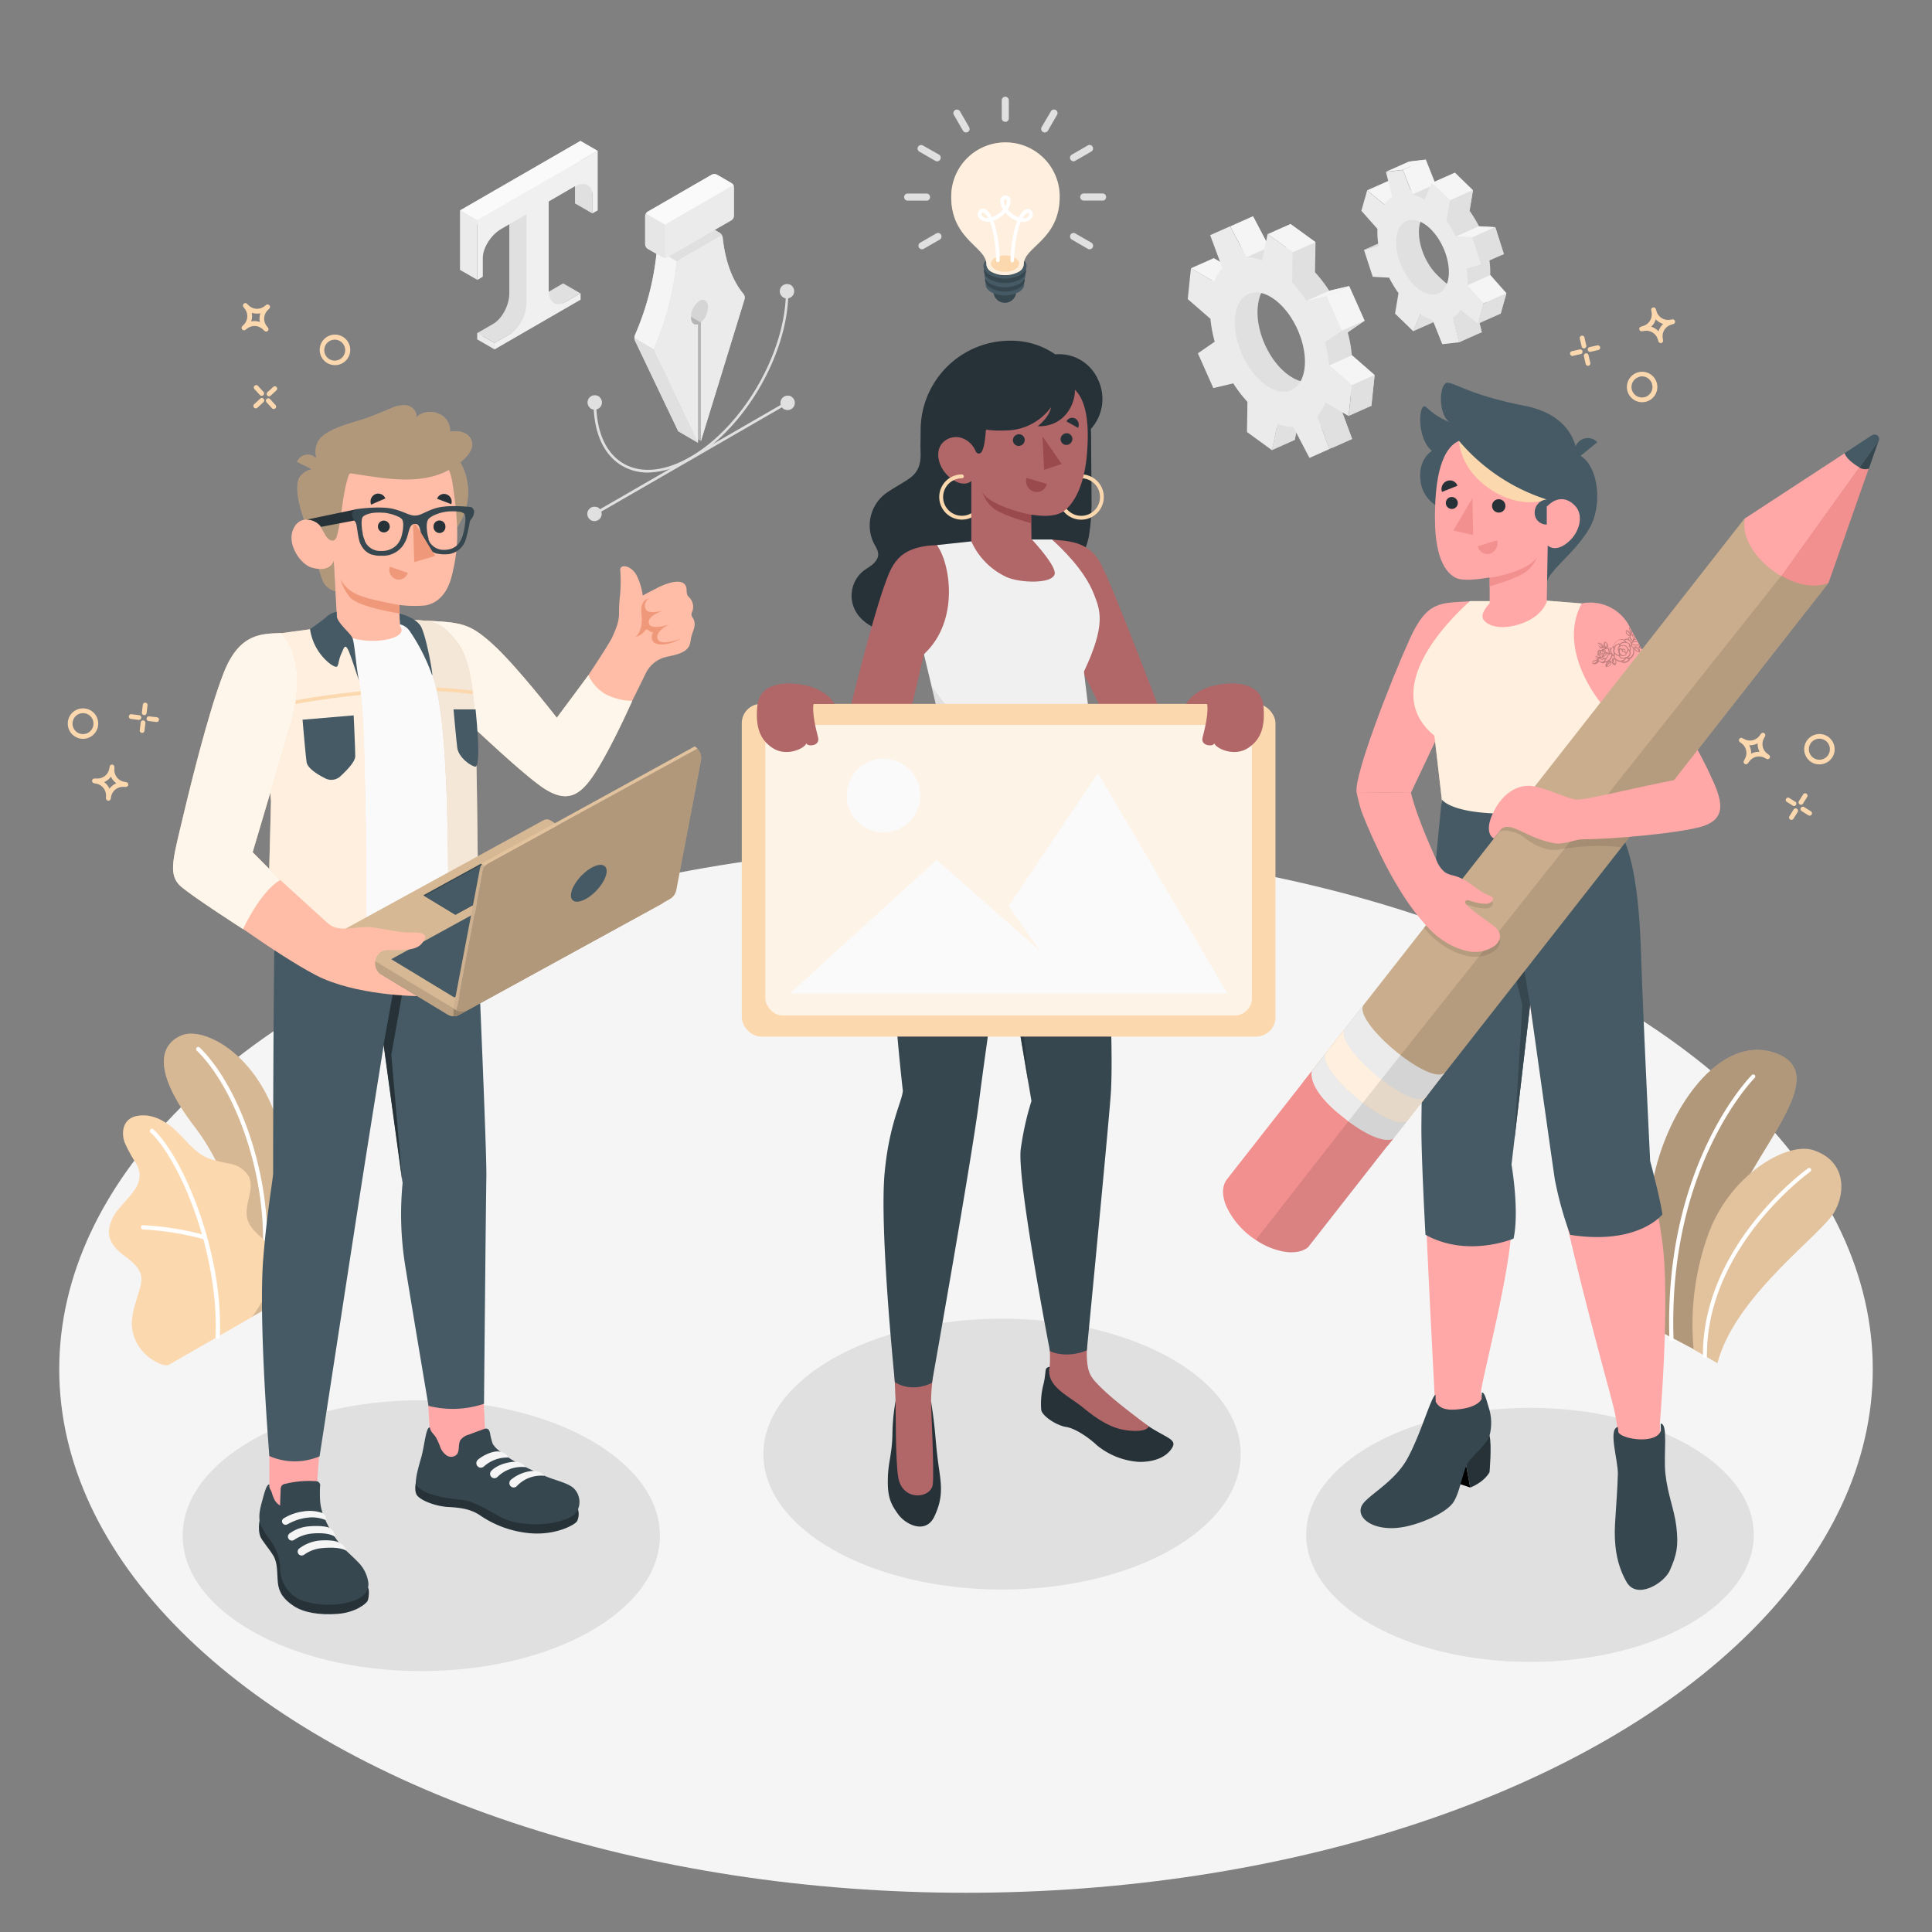 <svg xmlns="http://www.w3.org/2000/svg" viewBox="0 0 500 500"><rect x="0" y="0" width="500" height="500" fill="#808080" stroke="none"/><g id="freepik--Floor--inject-2"><ellipse id="freepik--floor--inject-2" cx="250" cy="354.36" rx="234.67" ry="135.49" style="fill:#f5f5f5"></ellipse></g><g id="freepik--Shadows--inject-2"><ellipse id="freepik--Shadow--inject-2" cx="109.03" cy="397.43" rx="61.76" ry="35.05" style="fill:#e0e0e0"></ellipse><ellipse id="freepik--shadow--inject-2" cx="395.96" cy="397.22" rx="57.92" ry="32.88" style="fill:#e0e0e0"></ellipse><ellipse id="freepik--shadow--inject-2" cx="259.33" cy="376.32" rx="61.76" ry="35.05" style="fill:#e0e0e0"></ellipse></g><g id="freepik--Plants--inject-2"><g id="freepik--plants--inject-2"><path d="M438.4,349.21l-11.85-6.27s-.9-18.12.51-32.47c2-20.18,17-43.61,32.53-37.9s-7.13,26.24-12.18,43.36S438.4,349.21,438.4,349.21Z" style="fill:#FCD8AF"></path><path d="M438.4,349.21l-11.85-6.27s-.9-18.12.51-32.47c2-20.18,17-43.61,32.53-37.9s-7.13,26.24-12.18,43.36S438.4,349.21,438.4,349.21Z" style="opacity:0.3"></path><path d="M432.6,347.11h0a.53.53,0,0,0,.51-.55c-1.52-44.82,20.79-67.37,21-67.6a.52.52,0,0,0-.74-.74c-.23.22-22.87,23.1-21.33,68.38A.53.53,0,0,0,432.6,347.11Z" style="fill:#fff"></path><path d="M444.48,352.79l-6.16-3.56a68.92,68.92,0,0,1,3.82-29.91c5.71-15.49,20.46-23.94,27.25-21.63,8.29,2.82,8.34,10.75,5.32,16C471.16,319.81,449,335.37,444.48,352.79Z" style="fill:#FCD8AF"></path><path d="M444.48,352.79l-6.16-3.56a68.92,68.92,0,0,1,3.82-29.91c5.71-15.49,20.46-23.94,27.25-21.63,8.29,2.82,8.34,10.75,5.32,16C471.16,319.81,449,335.37,444.48,352.79Z" style="opacity:0.1"></path><path d="M441.23,351.44h0a.52.52,0,0,0,.52-.53c-.12-28.35,26.5-47.5,26.76-47.69a.52.52,0,1,0-.6-.86c-.27.2-27.33,19.67-27.2,48.55A.52.52,0,0,0,441.23,351.44Z" style="fill:#fff"></path></g><g id="freepik--plants--inject-2"><path d="M65.18,340.82l7.7-4.4s3.69-20.36.93-37.86c-3.89-24.61-20.64-33.1-26.72-30.65s-7.52,9.73,3.47,23.95C57,300.25,65.38,318,65.18,340.82Z" style="fill:#FCD8AF"></path><g style="opacity:0.15"><path d="M65.18,340.82l7.7-4.4s3.69-20.36.93-37.86c-3.89-24.61-20.64-33.1-26.72-30.65s-7.52,9.73,3.47,23.95C57,300.25,65.38,318,65.18,340.82Z"></path></g><path d="M68,331h-.08a.55.55,0,0,1-.47-.62c3.19-23-6.08-48.27-16.49-58.45a.55.55,0,1,1,.77-.78c10.6,10.36,20,36,16.81,59.38A.55.55,0,0,1,68,331Z" style="fill:#fff"></path><path d="M43.8,353.16c-1.21.7-3.72-.83-4.68-1.47a11.68,11.68,0,0,1-3.87-4.44,10.87,10.87,0,0,1-1-6.53,26.23,26.23,0,0,1,.82-3.48c.33-1.12.65-2.25,1-3.37a8.5,8.5,0,0,0,.5-3.41c-.3-2.3-2.34-3.92-4.21-5.32-2.06-1.54-4.2-3.57-4.19-6.35A9.79,9.79,0,0,1,30.63,313c1.33-1.68,2.9-3.17,4.1-4.94a6.8,6.8,0,0,0,1.4-4.32,7,7,0,0,0-.94-2.7,37.82,37.82,0,0,1-2.95-5.41c-.68-1.94-.58-4.36.94-5.75,1.24-1.14,3.09-1.3,4.78-1.19a11,11,0,0,1,4.44,1.57c4.41,2.45,6.93,7.68,11.61,9.56a46.9,46.9,0,0,0,5.67,1.39,7,7,0,0,1,4.67,3.2c1.72,3.43-1.47,7.66-.26,11.3,1.06,3.22,4.2,4.46,6,7.36a7,7,0,0,1,.82,4.22,20.23,20.23,0,0,1-1.78,7.13,50.84,50.84,0,0,1-3.91,6.43C65.1,340.89,44,353.05,43.8,353.16Z" style="fill:#FCD8AF"></path><path d="M56.31,346.5h0a.55.55,0,0,1-.53-.57c.91-21.81-9.37-45.88-16.84-52.87a.55.55,0,0,1,0-.78.54.54,0,0,1,.77,0c7.62,7.13,18.11,31.6,17.19,53.71A.56.56,0,0,1,56.31,346.5Z" style="fill:#fff"></path><path d="M53,320.74l-.16,0a73.26,73.26,0,0,0-15.82-2.55.56.56,0,0,1-.53-.58.52.52,0,0,1,.57-.52,74.58,74.58,0,0,1,16.1,2.6.55.55,0,0,1,.37.68A.55.55,0,0,1,53,320.74Z" style="fill:#fff"></path></g></g><g id="freepik--Gears--inject-2"><g id="freepik--gears--inject-2"><g id="freepik--Gear--inject-2"><path d="M362.4,56.61l-1.87,3.09-1.64,2.35,2.26,7,.87,1.85c.71,1.42,4.35,4.37,5.26,5.62l-.35,2.09,4.68,4.55,1.84-4.38c1.08.67.62,2.61,1.65,2.88l4,4.87,4.37-.51-1.64-6.43a6.68,6.68,0,0,0,2.05-2l4.46,3.65,1.49-5.27-4.16-4.71a21.7,21.7,0,0,0-.27-4.28l3.78-1.17L387,58.8l-4.24-.24a29.72,29.72,0,0,0-2.43-4l.89-5.3-4.68-4.55-1.84,4.38a11.8,11.8,0,0,0-3.17-1.41L369,41.31l-4.37.51,1.64,6.44a6.57,6.57,0,0,0-2.05,2l-4.46-3.66-1.49,5.27Zm5.14,1c1.15-4,2.63-3.65,6.22-.16s5.23,10,4.09,14-2.27,3.25-5.86-.24S366.4,61.61,367.54,57.57Z" style="fill:#e0e0e0"></path><polygon points="368.96 41.31 363.05 43.95 365.57 50.28 371.49 47.65 368.96 41.31" style="fill:#f5f5f5"></polygon><polygon points="353.81 49.26 358.27 52.91 364.19 50.28 359.73 46.62 353.81 49.26" style="fill:#f5f5f5"></polygon><polygon points="352.97 64.68 356.75 63.52 362.67 60.89 358.89 62.05 352.97 64.68" style="fill:#e0e0e0"></polygon><polygon points="383.51 85.97 377.59 88.61 375.95 82.17 381.87 79.54 383.51 85.97" style="fill:#e0e0e0"></polygon><polygon points="365.69 85.74 371.61 83.11 373.45 78.73 367.53 81.36 365.69 85.74" style="fill:#e0e0e0"></polygon><path d="M356.48,59.24a21.7,21.7,0,0,0,.27,4.28L353,64.68l2.26,6.95,4.24.23a29.72,29.72,0,0,0,2.43,4l-.89,5.3,4.69,4.55,1.83-4.38a11.54,11.54,0,0,0,3.17,1.42l2.53,6.33,4.36-.5L376,82.17a6.57,6.57,0,0,0,2.05-2l4.46,3.65L384,78.53l-4.16-4.71a21.7,21.7,0,0,0-.27-4.28l3.78-1.16L381,61.43l-4.24-.23a29.12,29.12,0,0,0-2.43-4l.89-5.3-4.68-4.56-1.84,4.39a11.54,11.54,0,0,0-3.17-1.42L363.05,44l-4.37.5,1.64,6.44a6.57,6.57,0,0,0-2.05,2l-4.46-3.65-1.49,5.26Zm5.15,1c1.14-4,5-4.48,8.57-1s5.59,9.6,4.45,13.64-5,4.49-8.58,1S360.48,64.25,361.63,60.2Z" style="fill:#ebebeb"></path><polygon points="370.58 47.31 376.5 44.68 381.18 49.23 375.26 51.87 370.58 47.31" style="fill:#f5f5f5"></polygon><polygon points="381.18 49.23 380.29 54.53 374.37 57.17 375.26 51.87 381.18 49.23" style="fill:#e0e0e0"></polygon><polygon points="376.8 61.2 382.72 58.56 386.96 58.8 381.04 61.43 376.8 61.2" style="fill:#f5f5f5"></polygon><polygon points="386.96 58.8 389.22 65.74 383.3 68.38 381.04 61.43 386.96 58.8" style="fill:#e0e0e0"></polygon><polygon points="379.79 73.82 385.71 71.19 389.87 75.9 383.95 78.53 379.79 73.82" style="fill:#f5f5f5"></polygon><polygon points="382.46 83.8 388.38 81.17 389.87 75.9 383.95 78.53 382.46 83.8" style="fill:#e0e0e0"></polygon><polygon points="363.05 43.95 368.96 41.31 364.6 41.82 358.68 44.45 363.05 43.95" style="fill:#f5f5f5"></polygon></g><g id="freepik--gear--inject-2"><path d="M319.14,79.9a17.86,17.86,0,0,0,0,6.68l-3.27,2.27,4,9,3.71-.88a12.84,12.84,0,0,0,5.12,4.46l-.12,7.79,6.48,4.71,1.42-6.85a11.36,11.36,0,0,0,4.08.84l4.19,8,5.17-2.31-3.14-8.47a11.3,11.3,0,0,0,2.1-3.59l6,3.52.84-8-5.87-5.13A33.83,33.83,0,0,0,348.79,86l4.36-3-4-8.95L344,75.25a34.64,34.64,0,0,0-3.67-4.79l.12-7.79L334,58l-1.42,6.85a11.36,11.36,0,0,0-4.08-.84l-4.19-8-5.17,2.31,3.15,8.47a11.14,11.14,0,0,0-2.11,3.59l-6-3.52-.84,8Zm6.38-.52c.64-6.11,4.08-8,9.05-4.38s8.56,11.55,7.92,17.66-4.16,7.93-9.13,4.32S324.88,85.49,325.52,79.38Z" style="fill:#e0e0e0"></path><polygon points="318.4 58.58 324.28 55.96 328.47 63.97 322.59 66.58 318.4 58.58" style="fill:#f5f5f5"></polygon><polygon points="308.23 69.42 314.11 66.81 320.15 70.33 314.26 72.94 308.23 69.42" style="fill:#f5f5f5"></polygon><polygon points="329.19 116.49 335.07 113.88 336.49 107.03 330.61 109.65 329.19 116.49" style="fill:#e0e0e0"></polygon><polygon points="349.93 113.58 344.05 116.19 340.9 107.72 346.79 105.1 349.93 113.58" style="fill:#e0e0e0"></polygon><path d="M313.26,82.51a33.94,33.94,0,0,0,1.11,5.93l-4.36,3,4,9,5.16-1.22a34.05,34.05,0,0,0,3.67,4.79l-.12,7.8,6.48,4.7,1.42-6.84a11.36,11.36,0,0,0,4.08.84l4.19,8,5.17-2.3-3.15-8.47a11.14,11.14,0,0,0,2.11-3.59l6,3.52.84-8L344,94.56a33.94,33.94,0,0,0-1.11-5.93l4.35-3-4-9-5.16,1.22a34.05,34.05,0,0,0-3.67-4.79l.12-7.8-6.48-4.7-1.42,6.84a11.36,11.36,0,0,0-4.08-.84l-4.19-8-5.17,2.3,3.14,8.47a11.51,11.51,0,0,0-2.11,3.59l-6-3.52-.84,8Zm6.38-.51c.64-6.11,5.19-8.14,10.16-4.53s8.48,11.49,7.84,17.6-5.19,8.14-10.16,4.53S319,88.11,319.64,82Z" style="fill:#ebebeb"></path><polygon points="344 75.25 338.12 77.86 343.27 76.65 349.16 74.03 344 75.25" style="fill:#f5f5f5"></polygon><rect x="344.99" y="74.92" width="6.44" height="9.81" transform="translate(-2.39 148.36) rotate(-23.97)" style="fill:#f5f5f5"></rect><polygon points="353.15 82.99 347.26 85.61 342.91 88.63 348.79 86.02 353.15 82.99" style="fill:#e0e0e0"></polygon><polygon points="349.9 91.94 344.02 94.56 349.89 99.69 355.77 97.07 349.9 91.94" style="fill:#f5f5f5"></polygon><polygon points="355.77 97.07 349.89 99.69 349.05 107.65 354.93 105.03 355.77 97.07" style="fill:#e0e0e0"></polygon><polygon points="328.09 60.58 333.97 57.96 340.45 62.67 334.57 65.28 328.09 60.58" style="fill:#f5f5f5"></polygon></g></g></g><g id="freepik--light-bulb--inject-2"><g id="freepik--Idea--inject-2"><g id="freepik--Light--inject-2"><path d="M263,75.47a2.95,2.95,0,1,1-2.93-3A2.94,2.94,0,0,1,263,75.47Z" style="fill:#37474f"></path><path d="M256.53,75.62c-1.94-1.14-1.93-3,0-4.08a7.81,7.81,0,0,1,7.06,0c1.95,1.13,1.93,3,0,4.07A7.8,7.8,0,0,1,256.53,75.62Z" style="fill:#455a64"></path><path d="M256.43,74.56c-2-1.18-2-3.06,0-4.21a8,8,0,0,1,7.28.05c2,1.17,2,3,0,4.2A8,8,0,0,1,256.43,74.56Z" style="fill:#37474f"></path><path d="M256.33,73.46c-2.07-1.21-2.06-3.15,0-4.33a8.28,8.28,0,0,1,7.51,0c2.06,1.21,2.05,3.15,0,4.33A8.26,8.26,0,0,1,256.33,73.46Z" style="fill:#455a64"></path><path d="M256.22,72.33c-2.13-1.25-2.12-3.25,0-4.47a8.55,8.55,0,0,1,7.74,0c2.13,1.25,2.12,3.25,0,4.47A8.53,8.53,0,0,1,256.22,72.33Z" style="fill:#37474f"></path><path d="M256.15,71.14c-2.18-1.27-2.16-3.31,0-4.55a8.73,8.73,0,0,1,7.9,0c2.17,1.27,2.16,3.31,0,4.56A8.71,8.71,0,0,1,256.15,71.14Z" style="fill:#455a64"></path><path d="M260.3,36.86a14,14,0,0,0-14.12,14c-.06,11.14,9.12,13,9.09,17.53a2.4,2.4,0,0,0,1.4,2,7.58,7.58,0,0,0,6.85,0,2.4,2.4,0,0,0,1.43-2h0c0-4.49,9.23-6.29,9.29-17.42A14,14,0,0,0,260.3,36.86Z" style="fill:#FCD8AF"></path><g style="opacity:0.6"><path d="M260.3,36.86a14,14,0,0,0-14.12,14c-.06,11.14,9.12,13,9.09,17.53a2.4,2.4,0,0,0,1.4,2,7.58,7.58,0,0,0,6.85,0,2.4,2.4,0,0,0,1.43-2h0c0-4.49,9.23-6.29,9.29-17.42A14,14,0,0,0,260.3,36.86Z" style="fill:#fff"></path></g><path d="M257.53,69.72c-1.42-.83-1.41-2.16,0-3a5.7,5.7,0,0,1,5.15,0c1.42.83,1.41,2.16,0,3A5.65,5.65,0,0,1,257.53,69.72Z" style="fill:#FCD8AF"></path><path d="M262,67.92a.48.48,0,0,1-.47-.47,34.32,34.32,0,0,1,1-8,17.83,17.83,0,0,1,.71-2.23,6.46,6.46,0,0,1-1.21-.6A8.09,8.09,0,0,1,260.19,55a8.37,8.37,0,0,1-1.87,1.56,6.38,6.38,0,0,1-1.22.58,18.76,18.76,0,0,1,.68,2.24,34,34,0,0,1,.94,8,.48.48,0,0,1-.49.46.47.47,0,0,1-.46-.49,34,34,0,0,0-.91-7.77,15.23,15.23,0,0,0-.7-2.23,3,3,0,0,1-2.65-.79,1.53,1.53,0,0,1-.19-2,1.25,1.25,0,0,1,1.3-.53c.75.15,1.47.92,2.09,2.19a5.54,5.54,0,0,0,1.11-.53,7.46,7.46,0,0,0,1.79-1.51,3.51,3.51,0,0,1-.68-2.68,1.34,1.34,0,0,1,2.56,0,3.54,3.54,0,0,1-.71,2.67,7,7,0,0,0,1.77,1.54,5.3,5.3,0,0,0,1.1.54c.63-1.26,1.37-2,2.12-2.17a1.28,1.28,0,0,1,1.29.55,1.54,1.54,0,0,1-.21,2,3,3,0,0,1-2.66.76,16.05,16.05,0,0,0-.73,2.22,33.83,33.83,0,0,0-1,7.76.48.48,0,0,1-.47.49ZM254.36,55c-.08,0-.17,0-.28.18-.23.31,0,.66.13.75a1.87,1.87,0,0,0,1.52.52c-.5-.93-1-1.38-1.3-1.44Zm10.27,1.5a1.91,1.91,0,0,0,1.52-.49c.09-.1.37-.44.14-.76s-.24-.19-.34-.17C265.63,55.17,265.14,55.61,264.63,56.53Zm-4.42-4.94a.33.33,0,0,0-.37.25,2.29,2.29,0,0,0,.36,1.56,2.27,2.27,0,0,0,.37-1.55C260.53,51.69,260.45,51.59,260.21,51.59Z" style="fill:#fff"></path></g><path d="M260.41,31.52a.93.93,0,0,1-.24,0,.92.92,0,0,1-.92-.92V25.86a.92.92,0,0,1,1.83,0v4.78A.92.92,0,0,1,260.41,31.52Z" style="fill:#e0e0e0"></path><path d="M250.22,34.25a.92.92,0,0,1-1-.42l-2.39-4.14a.92.92,0,0,1,1.59-.92l2.39,4.14a.92.92,0,0,1-.33,1.25A1,1,0,0,1,250.22,34.25Z" style="fill:#e0e0e0"></path><path d="M242.76,41.72a.91.91,0,0,1-.7-.09l-4.14-2.39a.92.92,0,0,1-.34-1.25.93.93,0,0,1,1.26-.34L243,40a.92.92,0,0,1,.34,1.25A.9.9,0,0,1,242.76,41.72Z" style="fill:#e0e0e0"></path><path d="M240,51.92a.93.93,0,0,1-.24,0H235a.92.92,0,1,1,0-1.83h4.78a.92.92,0,0,1,.92.91A.93.93,0,0,1,240,51.92Z" style="fill:#e0e0e0"></path><path d="M282.22,64.48a.92.92,0,0,1-.7-.09L277.38,62a.92.92,0,0,1-.33-1.25.9.9,0,0,1,1.25-.33l4.14,2.38a.93.93,0,0,1,.34,1.26A.94.94,0,0,1,282.22,64.48Z" style="fill:#e0e0e0"></path><path d="M238.37,64.48a.91.91,0,0,0,.7-.09L243.21,62a.91.91,0,1,0-.92-1.58l-4.14,2.38a.94.94,0,0,0-.33,1.26A.92.92,0,0,0,238.37,64.48Z" style="fill:#e0e0e0"></path><path d="M285.59,51.9a1,1,0,0,1-.24,0h-4.78a.92.92,0,1,1,0-1.83h4.78a.91.91,0,0,1,.91.91A.92.92,0,0,1,285.59,51.9Z" style="fill:#e0e0e0"></path><path d="M278.08,41.71a.92.92,0,0,1-.71-1.68l4.14-2.39a.91.91,0,1,1,.92,1.58l-4.14,2.39A1,1,0,0,1,278.08,41.71Z" style="fill:#e0e0e0"></path><path d="M270.61,34.24a.87.87,0,0,1-.7-.09.92.92,0,0,1-.34-1.25L272,28.76a.92.92,0,0,1,1.59.92l-2.39,4.14A.88.88,0,0,1,270.61,34.24Z" style="fill:#e0e0e0"></path></g></g><g id="freepik--pen-tool-icon--inject-2"><g id="freepik--pen-tool--inject-2"><path d="M192.69,77.43,181.4,114.14l-.77-.45v.9l-5.12-3L164.34,88.18a2,2,0,0,1,0-1.43,71.33,71.33,0,0,0,5.62-21.44,1.69,1.69,0,0,1,.75-1.18l10.44-6a1.5,1.5,0,0,1,1.37,0l3.75,2.17a1.71,1.71,0,0,1,.76,1.17c.7,6.54,2.7,11.38,5.41,14.64A1.6,1.6,0,0,1,192.69,77.43Z" style="fill:#e0e0e0"></path><path d="M192.69,77.43,181.4,114.14l-.77-.45v.9l-5.12-3L164.34,88.18a2,2,0,0,1,0-1.43,71.33,71.33,0,0,0,5.62-21.44,1.69,1.69,0,0,1,.75-1.18l10.44-6a1.5,1.5,0,0,1,1.37,0l3.75,2.17a1.71,1.71,0,0,1,.76,1.17c.7,6.54,2.7,11.38,5.41,14.64A1.6,1.6,0,0,1,192.69,77.43Z" style="opacity:0.05"></path><path d="M192.69,77.43,181.4,114.14V83.47a5.46,5.46,0,0,0,1.82-3.94c0-1.62-1-2.37-2.2-1.66a5.25,5.25,0,0,0-2.2,4.21c0,1.44.78,2.19,1.81,1.84v30.67L169.45,91.13a2,2,0,0,1,0-1.43,71.62,71.62,0,0,0,5.62-21.44,1.71,1.71,0,0,1,.75-1.18l10.44-6a.47.47,0,0,1,.76.39c.7,6.54,2.7,11.38,5.41,14.64A1.6,1.6,0,0,1,192.69,77.43Z" style="fill:#ebebeb"></path><path d="M175.26,67.66a1.44,1.44,0,0,0-.21.6,71.62,71.62,0,0,1-5.62,21.44,2,2,0,0,0-.12.79l-5.12-3a1.91,1.91,0,0,1,.12-.78,71.4,71.4,0,0,0,5.62-21.44,1.64,1.64,0,0,1,.21-.61Z" style="fill:#f5f5f5"></path><path d="M187,61.33a.46.46,0,0,0-.74-.28l-10.44,6a1.6,1.6,0,0,0-.54.58l-5.12-3a1.56,1.56,0,0,1,.54-.57l10.44-6a1.5,1.5,0,0,1,1.37,0l3.75,2.17A1.76,1.76,0,0,1,187,61.33Z" style="fill:#e0e0e0"></path><path d="M167.63,54.77l16.54-9.55a1.5,1.5,0,0,1,1.37,0l3.75,2.16a1.51,1.51,0,0,1,.68,1.18v7.29a1.49,1.49,0,0,1-.68,1.18l-16.54,9.55a1.48,1.48,0,0,1-1.36,0l-3.76-2.16a1.54,1.54,0,0,1-.68-1.19V56A1.5,1.5,0,0,1,167.63,54.77Z" style="fill:#ebebeb"></path><path d="M190,48.46c-.05-.36-.34-.49-.68-.29l-16.54,9.55a1.39,1.39,0,0,0-.48.51l-5.12-2.95a1.4,1.4,0,0,1,.48-.51l16.54-9.55a1.5,1.5,0,0,1,1.37,0l3.75,2.16A1.59,1.59,0,0,1,190,48.46Z" style="fill:#fafafa"></path><path d="M172.64,66.64h-.06a.05.05,0,0,1,0,0l-.07,0-.08,0h-.06l-.11,0a1.43,1.43,0,0,1-.83-.16l-3.76-2.16a1.53,1.53,0,0,1-.68-1.18V56a1.4,1.4,0,0,1,.2-.67l5.12,2.95a1.3,1.3,0,0,0-.2.67v7.29c0,.31.15.49.38.49l.09,0Z" style="fill:#e6e6e6"></path><path d="M180.63,114.59l-5.12-3L164.34,88.18a1.83,1.83,0,0,1-.15-.65l5.12,3a1.88,1.88,0,0,0,.14.65Z" style="fill:#e0e0e0"></path><path d="M181.4,83.47v30.67l-.77-.45V83.92c-1,.35-1.81-.4-1.81-1.84V82Z" style="opacity:0.15"></path><path d="M205.05,74.65c0-.83-.59-1.17-1.31-.75a2.87,2.87,0,0,0-1.31,2.26c0,.67.39,1,.92.9-.74,15.41-11.52,33.56-24.68,41.16C172.14,122,166,122.61,161.42,120c-4.34-2.5-6.83-7.65-7.09-14.57a2.93,2.93,0,0,0,.93-2c0-.83-.59-1.17-1.31-.75a2.87,2.87,0,0,0-1.3,2.26c0,.71.42,1.06,1,.88.35,7,2.95,12.19,7.42,14.77a13.18,13.18,0,0,0,6.66,1.71A22.94,22.94,0,0,0,179,118.82c13.46-7.77,24.47-26.43,25-42.14A3,3,0,0,0,205.05,74.65Z" style="fill:#e0e0e0"></path><path d="M203.74,102.71a2.88,2.88,0,0,0-1.25,1.83l-47.3,27.3c-.17-.51-.65-.67-1.24-.33a2.87,2.87,0,0,0-1.3,2.26c0,.83.58,1.17,1.3.75a2.89,2.89,0,0,0,1.27-1.89l47.27-27.29c.15.55.65.73,1.25.38a2.89,2.89,0,0,0,1.31-2.26C205.05,102.63,204.46,102.29,203.74,102.71Z" style="fill:#e0e0e0"></path><path d="M155.78,104.14a1.86,1.86,0,1,1-1.86-1.85A1.86,1.86,0,0,1,155.78,104.14Z" style="fill:#e0e0e0"></path><path d="M155.71,133a1.86,1.86,0,1,1-1.86-1.86A1.86,1.86,0,0,1,155.71,133Z" style="fill:#e0e0e0"></path><path d="M205.7,104.26a1.86,1.86,0,1,1-1.85-1.86A1.85,1.85,0,0,1,205.7,104.26Z" style="fill:#e0e0e0"></path><path d="M205.53,75.37a1.86,1.86,0,1,1-1.86-1.86A1.85,1.85,0,0,1,205.53,75.37Z" style="fill:#e0e0e0"></path></g></g><g id="freepik--text-icon--inject-2"><g id="freepik--text-icon--inject-2"><path d="M150.24,36.46V51.87l-1.4.79V47.8c0-2.62-2.14-3.52-4.77-2l-6.54,3.78v23c0,3,1.86,4.43,4.15,3.11l4.07-2.35,0,0,4.45,2.57L128,88.75,125,87l-1.45.84V86.18l4.11-2.37c2.29-1.33,4.15-4.86,4.15-7.9v-23l-6.54,3.78c-2.63,1.52-4.77,4.87-4.77,7.49V69l-1.4.83V54.44Z" style="fill:#e0e0e0"></path><polygon points="153.29 55.23 148.84 52.66 148.84 44.97 153.29 45.82 153.29 55.23" style="fill:#e0e0e0"></polygon><path d="M154.69,39V54.44l-1.4.79V50.36c0-2.62-2.14-3.51-4.77-2L142,52.15v23c0,3,1.86,4.43,4.15,3.11l4.11-2.37v1.67L128,90.42V88.75l4.1-2.37c2.29-1.33,4.15-4.86,4.15-7.9v-23l-6.54,3.78c-2.63,1.52-4.76,4.87-4.76,7.49v4.86l-1.4.84V57Z" style="fill:#f0f0f0"></path><polygon points="150.24 36.46 154.69 39.03 123.53 57.01 119.08 54.44 150.24 36.46" style="fill:#fafafa"></polygon><polygon points="119.08 54.44 123.53 57.01 123.53 72.43 119.08 69.86 119.08 54.44" style="fill:#ebebeb"></polygon><polygon points="123.53 86.18 127.99 88.75 127.99 90.42 123.53 87.85 123.53 86.18" style="fill:#ebebeb"></polygon></g></g><g id="freepik--character-3--inject-2"><g id="freepik--Character--inject-2"><path d="M351.08,205c-.63-4.38,8.66-28.37,13.76-39.63,4.47-9.88,7.86-9.31,15.58-9.74l.17,16.94-15.45,32.61" style="fill:#ffa8a7"></path><path d="M399.77,155.41l9.58.76c-2.17,12.84,6.23,25.08,6.23,25.08l-5.7,17.58c.15,2.33,6.91,10.43,9.93,20.78-7,9.42-35.57,12.73-46.83,4.46.06-5.78-.18-13.8.16-17.17l-1.91-16.5c-14.11-11.58,2.92-29.22,9.19-34.82h5.87Z" style="fill:#FCD8AF"></path><path d="M399.77,155.41l9.58.76c-2.17,12.84,6.23,25.08,6.23,25.08l-5.7,17.58c.15,2.33,6.91,10.43,9.93,20.78-7,9.42-35.57,12.73-46.83,4.46.06-5.78-.18-13.8.16-17.17l-1.91-16.5c-14.11-11.58,2.92-29.22,9.19-34.82h5.87Z" style="fill:#fff;opacity:0.6"></path><path d="M429.56,368.54s2.73-32,.64-47.14c-1.79-13-3.89-18.44-4.27-21.4,0,0-3.21-30.6-3.48-56.61-.12-12.34-1.2-25.89-10.45-40.13l-.33-.56c-.63,4.79-7.86,8.11-14.39,9.06-6.28.91-14.19-.09-23.68-3-1.68,12.39-3.28,35.95-4.85,61.63-.77,12.55-.22,23.07-.16,31.12.08,10.92,2.69,59.51,2.69,59.51l0,1.8c0,2-.43,3.39-1.72,6.6a38.64,38.64,0,0,1-6.83,11.31c-.91,1-7.2,6.48-8,7.65-2.7,3.16,2.89,4.93,7.05,4.38,4.39-.59,11.2-2.25,13.13-4.93,1.29-1.77,2.26-8,3.58-9.81,4.46-6.09,6.3-8.7,6.33-10.65.06-3.51-1.15-4.9-1.58-6.88.36-4.15,7.83-31.88,8-43.95.07-5.75-1.54-15.9-1.54-15.9l6-42.13c2,11.72,6,38.16,7.42,46.57,1.93,11.58,8.52,36.93,12.66,52.26,1.55,5.76,2.31,8.33,2.77,12.11l.13,1.35c.1,1.72.84,20,1.52,23.89,1.42,8.06,8.59,7,9.74.53,1-5.56-.25-22.74-.28-24.85Z" style="fill:#ffa8a7"></path><path d="M429.79,368.43c2,0,.69,7.86,1.21,12.9.56,5.4,2.33,9.34,2.84,13.77.58,5.06.13,7.18-1.69,11.33-1.41,3.24-8.5,7.67-11.19,3s-3.27-9.9-3-14.94c.32-5.21.63-9,.74-13,.09-3.49-2.6-11.69,0-12.19l.13,1.36c.94,1.88,9.92,3.18,11-.44Z" style="fill:#37474f"></path><path d="M385.49,371.55c.62,2.52,0,9.44,0,9.44s-1.1,2.39-5,4l-1.75-9.62Z" style="fill:#263238"></path><polygon points="380.48 384.96 371.9 382.15 369.83 374.53 379.47 379.41 380.48 384.96"></polygon><path d="M371.56,362.74l-.05-1.8c-1.16.57-3.73,10-7.2,16.39-3.16,5.88-9.44,9.16-11.48,11.72-2.72,3.42,2.57,7.83,11.08,6,4.22-.9,10.61-3.6,12.34-6.45s2.32-8.08,3.74-10.17,4.78-4.51,5.5-6.89a13,13,0,0,0,0-6.58c-.67-2.17-1.25-4.79-2-4.56l-.05,1.65c-.57,1.16-2.62,2.51-6.92,2.75C374.47,364.92,372.49,364.6,371.56,362.74Z" style="fill:#37474f"></path><path d="M373.14,206.9s2.6,4.2,19.6,3.61,18.91-7.89,18.91-7.89a94.07,94.07,0,0,1,8.16,13.52c3,6.51,4.44,16.3,4.9,31s2.35,53.35,2.35,53.35,2.42,8.93,3.18,13.78c0,0-6.23,8.06-23.86,5.31a90.78,90.78,0,0,1-4-14.4C401.47,299.11,396,260,396,260l-4.82,41.4s2.08,11.87.53,19.15c0,0-11.94,5.06-22.8-1,0,0-1.13-20.48-1.05-28.53.08-9.45.26-17.7,1.44-38.89C370.14,236.21,373.14,206.9,373.14,206.9Z" style="fill:#455a64"></path><path d="M396,260l-4.64-26.71s-6,0-12.22-5.85c0,0,1.1,6,9.2,9.08L394,260.17l-2.12,35.19Z" style="fill:#37474f"></path><path d="M409.35,156.17a11.38,11.38,0,0,1,12.38,6c2.26,4.53,17.32,30.57,20.62,37.81.9,2-2.72,13.52-8.88,10.33s-18.41-27.44-18.41-27.44S402.55,168.77,409.35,156.17Z" style="fill:#ffa8a7"></path><g style="opacity:0.25"><path d="M423.06,167.32a.07.07,0,0,0-.06.07s0,0,0,0a1.07,1.07,0,0,0,.3,1,1.16,1.16,0,0,0,.83.37.65.65,0,0,0,.2,0,.06.06,0,0,0,.06,0s0,0,0,0h0a1.08,1.08,0,0,0-.28-1A1.19,1.19,0,0,0,423.06,167.32Zm.29.83a1.54,1.54,0,0,1-.16-.53v-.05l.16.11a1.51,1.51,0,0,1,.44.36,2.55,2.55,0,0,1,.26.38l.09.15A.92.92,0,0,1,423.35,168.15Zm.06-.64a.73.73,0,0,1,.54.24,1.08,1.08,0,0,1,.22.5A1.87,1.87,0,0,0,423.41,167.51Z"></path><path d="M424.7,167.63a1.2,1.2,0,0,1-.37-.15l.25-.06-.09-.17-.07,0,.06,0-.11-.2a1,1,0,0,0-.32.35.1.1,0,0,0,.05.12h0a.84.84,0,0,0,.72.37C424.78,167.79,424.74,167.71,424.7,167.63Z"></path><path d="M415.57,172.57a0,0,0,0,0,0,0v.06l0,0h.17a1.5,1.5,0,0,0,1.13-.63.83.83,0,0,0,.14-.85h0a.11.11,0,0,0-.09-.11h-.1a1.44,1.44,0,0,0-1.07.57,1,1,0,0,0-.22.89h0Zm1.33-1.19a1.24,1.24,0,0,1-.35.78,1.2,1.2,0,0,1-.7.33,5.23,5.23,0,0,1,.41-.55,5.93,5.93,0,0,1,.53-.47Zm-.91.43a1.19,1.19,0,0,1,.75-.51,3.49,3.49,0,0,0-.93.86A1.3,1.3,0,0,1,416,171.81Z"></path><path d="M417.59,170.27a0,0,0,0,0,0,0,.07.07,0,0,0-.09,0,1.08,1.08,0,0,0-.35,1,1.16,1.16,0,0,0,.68.88h.09a.07.07,0,0,0,.06,0,1,1,0,0,0,.3-.91A1.29,1.29,0,0,0,417.59,170.27Zm-.26.83a.83.83,0,0,1,.07-.32,2.21,2.21,0,0,0,.26,1A1,1,0,0,1,417.33,171.1Zm.58.73-.06-.14a1.91,1.91,0,0,1-.19-.5,2.17,2.17,0,0,1,0-.44,1.13,1.13,0,0,0,0-.26,1.26,1.26,0,0,1,.43.59A1,1,0,0,1,417.91,171.83Z"></path><path d="M415.18,171.44h0a1.86,1.86,0,0,1,.33,0,1.61,1.61,0,0,0,.48-.08,1.89,1.89,0,0,0,.8-.61,2.25,2.25,0,0,0,.49-1.13,1.74,1.74,0,0,0,.38.29,1.59,1.59,0,0,0,.22.55,1.86,1.86,0,0,0,1.55.8l.16,0a.77.77,0,0,0,.64.3h0a1.93,1.93,0,0,0,1.51-.72.37.37,0,0,0,0-.27,1.13,1.13,0,0,0,.4-.18,2.56,2.56,0,0,0,.72-2.59,1.08,1.08,0,0,0-.48-.58,1,1,0,0,0,0-.42,2.09,2.09,0,0,0,1.15.27h.29a1.8,1.8,0,0,0,.39-.08l-.12-.22a2.09,2.09,0,0,1-.52.09h-.11a1.94,1.94,0,0,1-1.06-.24h0c.06-.55.86-.5,1.34-.46l-.12-.22a2,2,0,0,0-.55,0,2.3,2.3,0,0,0-.28.06.59.59,0,0,1,0-.14.52.52,0,0,1,.1-.18.57.57,0,0,1,.36-.11l.17,0-.12-.2-.09,0a1.37,1.37,0,0,0-.28.05,1.12,1.12,0,0,1,.27-.26c-.17-.32-.34-.62-.5-.91a.51.51,0,0,0,0,.13,1,1,0,0,0,.36.62h0a.42.42,0,0,1-.44-.57.5.5,0,0,1,.11-.19l-.13-.23a.86.86,0,0,0-.13.2,1,1,0,0,0-.29.09,1.07,1.07,0,0,1,.29-.54l-.15-.28v0a.15.15,0,0,1,0-.06q-.19-.35-.33-.63a3.38,3.38,0,0,0,.2.72,1.26,1.26,0,0,1-.33-1c-.05-.1-.11-.21-.15-.3l0,0a1.16,1.16,0,0,0-.07.42,1.49,1.49,0,0,0,.52,1.07s-.05.11-.08.16a1.13,1.13,0,0,0-1.31-.72.06.06,0,0,0,0,.06v0a1.05,1.05,0,0,0,.29,1,1.19,1.19,0,0,0,.84.38h.05l-.06.1a.86.86,0,0,0-.48.31.58.58,0,0,0-.1.4,1,1,0,0,0-1,.15l-.3-.1a1.92,1.92,0,0,0-1.52.41,2.21,2.21,0,0,0-.92,1.37,1.19,1.19,0,0,0-.58.59.56.56,0,0,0-.44-.22h0a.81.81,0,0,0-.56.22h-.09a1,1,0,0,0,.22-.82,1.25,1.25,0,0,0-.67-.93,0,0,0,0,1,0,0,.07.07,0,0,0-.1,0,1.06,1.06,0,0,0-.34,1,1.08,1.08,0,0,0,.26.55l-.2,0h0a1.4,1.4,0,0,0-.56-1,1.08,1.08,0,0,0-1-.23h0a0,0,0,0,1,0,0s0,0,0,0h0a1.52,1.52,0,0,0,.69,1.28.9.9,0,0,0,.24.12h0l-.21.1a1.52,1.52,0,0,0-.81.84.5.5,0,0,0,.11.37.74.74,0,0,0-.26.24.6.6,0,0,0-.07.35.57.57,0,0,0-.25.37.52.52,0,0,0,.14.46s.1.07.15.11l.09.05a1.09,1.09,0,0,1,.1.11,1.16,1.16,0,0,0-.78.05,1,1,0,0,0-.6.78,0,0,0,0,0,0,0l0,0a.12.12,0,0,0,.05.09,1,1,0,0,0,.59.18,1.15,1.15,0,0,0,.44-.09,1.13,1.13,0,0,0,.67-.73h0a1.63,1.63,0,0,0,.51.42,1.42,1.42,0,0,0,.62.16.87.87,0,0,0,.44-.13Zm5.89-7.57a1.47,1.47,0,0,1-.16-.53v-.05l.15.11a1.55,1.55,0,0,1,.45.36,1.92,1.92,0,0,1,.25.38,1.3,1.3,0,0,0,.1.15A.88.88,0,0,1,421.07,163.87Zm.06-.64a.84.84,0,0,1,.54.24,1.08,1.08,0,0,1,.22.5A2,2,0,0,0,421.13,163.23Zm-.9,5.56c.27.08.44.19.48.31a.24.24,0,0,1,0,.24.9.9,0,0,1-.62.26h0a1,1,0,0,1-.84-.63,1,1,0,0,1-.08-.62c0-.22.1-.29.26-.29h0c.17,0,.19.06.24.18a1.17,1.17,0,0,1,0,.11A.76.76,0,0,0,420.23,168.79Zm-.31-.6c.16-.08.32-.16.47,0a.23.23,0,0,1,.1.26.26.26,0,0,1-.09.16l0,.05-.12,0a.83.83,0,0,1-.33-.39Zm0,1.61h.14a1.12,1.12,0,0,0,.81-.36.43.43,0,0,0,.06-.37,1,1,0,0,0,.49-.81,1,1,0,0,1,.31.95,1.13,1.13,0,0,1-.91.82l-.24.09a1.19,1.19,0,0,1-.74.13.74.74,0,0,1-.62-.75A1,1,0,0,0,420,169.8Zm1.83-1.55a1,1,0,0,0-.31-.27h-.05a.66.66,0,0,0,0-.14,1.22,1.22,0,0,0-1-.85,1.79,1.79,0,0,0-1.12.13,1,1,0,0,1,.41-.56,1.65,1.65,0,0,1,1.41-.1l.1,0a.74.74,0,0,1,.33.17.84.84,0,0,1,.07.32,1,1,0,0,0,0,.25l.09.24A.9.9,0,0,1,421.79,168.25Zm-1.77-1.1h0a1.09,1.09,0,0,1,1.19.85.83.83,0,0,1-.34.86.57.57,0,0,0-.27-.16.35.35,0,0,0,.09-.17.51.51,0,0,0-.14-.5.61.61,0,0,0-.45-.14.47.47,0,0,0-.3.14l-.05-.09a.44.44,0,0,0-.26-.17.42.42,0,0,0-.46.12.75.75,0,0,0-.09.15.71.71,0,0,1,.11-.44A1.18,1.18,0,0,1,420,167.15Zm-1,.15h0l-.06.05a.8.8,0,0,0-.1,1,1.33,1.33,0,0,0,.05.61,1.07,1.07,0,0,0,.16.32.56.56,0,0,0-.08.27,1.82,1.82,0,0,1-1-.6c-.25-.27-.17-.52-.09-.81,0,0,0-.1.05-.15l0-.14a1.34,1.34,0,0,1,.48-.87,1.09,1.09,0,0,1,.7-.18A.83.83,0,0,0,419,167.3Zm-.34,3.5a1.51,1.51,0,0,1-.76-.89,1.71,1.71,0,0,1,0-.45,1.22,1.22,0,0,0,0-.27,1.72,1.72,0,0,0,1.13.61h0a.94.94,0,0,0,.35.48,1,1,0,0,0,.62.2,1.8,1.8,0,0,0,.56-.11A1.41,1.41,0,0,1,418.68,170.8Zm2.29.3a1.45,1.45,0,0,1-1.09.06,1.38,1.38,0,0,0,1-.83v0a1.19,1.19,0,0,0,.63.23A1,1,0,0,1,421,171.1Zm1.56-3.53a2.06,2.06,0,0,1-.6,2.56,1.07,1.07,0,0,1-.73.05.87.87,0,0,0,.49-.24,1.73,1.73,0,0,0,.36-.84,1.23,1.23,0,0,0-.12-.63c.32-.31.14-.85.08-1s-.05-.16-.07-.23A.87.87,0,0,1,422.53,167.57Zm-.51-2.7a.74.74,0,0,1,.42-.55,1,1,0,0,0,0,.16.73.73,0,0,0,.39.57l.07,0a.82.82,0,0,0-.25.73,1.22,1.22,0,0,1-.15-.17,1.24,1.24,0,0,0-.14-.18l-.13-.11A.42.42,0,0,1,422,164.87Zm-.42.1a.48.48,0,0,1,.17-.12,1,1,0,0,0,0,.18.58.58,0,0,0,.27.46l.1.08a2.61,2.61,0,0,1,.17.2.76.76,0,0,0,.31.25.75.75,0,0,0-.27.26,2.1,2.1,0,0,0-.78-.86h0A.4.4,0,0,1,421.6,165Zm.3,1.1a1.53,1.53,0,0,1,.3,1,1.55,1.55,0,0,0-.31,0h0l0-.11s0-.08,0-.11a.48.48,0,0,0-.09-.26.52.52,0,0,0-.27-.2,4.42,4.42,0,0,0-.51-.16,1.73,1.73,0,0,0-.52-.58A1.27,1.27,0,0,1,421.9,166.07Zm-3.7.16a2,2,0,0,1,1.6-.68,1.2,1.2,0,0,1,.83.56,1.48,1.48,0,0,0-.75.08,1.42,1.42,0,0,0-.6.44c-.16-.13-.42-.06-.57,0a1.37,1.37,0,0,0-.95,1v0A1.47,1.47,0,0,1,418.2,166.23Zm-.73,1.17a1.34,1.34,0,0,0,.18.58,1.07,1.07,0,0,0,0,.94,1.28,1.28,0,0,1,0,.39c0,.08,0,.17,0,.26l-.13-.17a1.42,1.42,0,0,1-.49-1A1.33,1.33,0,0,1,417.47,167.4Zm-.39,1.89h0a1.94,1.94,0,0,1-.56,1.34,1.53,1.53,0,0,1-.89.52l-.21,0h-.06l.1-.14c.16-.22.33-.45.47-.69.05-.08.1-.18.14-.26a2.79,2.79,0,0,1,.26-.45,1.05,1.05,0,0,1,.67-.36Zm-2.29-.36h0a.28.28,0,0,0,.23-.21.41.41,0,0,0-.11-.33.42.42,0,0,1,.23.19,1,1,0,0,1,.08.33.5.5,0,0,0,0,.12.66.66,0,0,0-.17.12.78.78,0,0,0-.35-.14l-.11,0a.23.23,0,0,1-.17-.12.22.22,0,0,1,0-.19c0-.1.14-.22.24-.23h0a.09.09,0,0,1,.07,0,.23.23,0,0,1,.06.13.25.25,0,0,1-.08.17l0,0a.11.11,0,0,0,0,.08S414.77,168.93,414.79,168.93Zm.68-.06h0a1,1,0,0,0-.28-.56.94.94,0,0,0-.24-.13l.05,0a.52.52,0,0,1,.39.12.4.4,0,0,1,.16.38A.44.44,0,0,1,415.47,168.87Zm.42.18a.79.79,0,0,0-.15.12l0,.05a1.78,1.78,0,0,1-.54.39l0,0-.26.15a1.22,1.22,0,0,1,.26-.38A1.18,1.18,0,0,1,415.89,169.05Zm-1.22.14a.61.61,0,0,1,.27.1,1.43,1.43,0,0,0-.14.2.79.79,0,0,0-.45-.18h0a.48.48,0,0,1-.13-.49.34.34,0,0,0,.13.25A.81.81,0,0,0,414.67,169.19Zm-.63-.54a.55.55,0,0,0-.06.4s0,.11.08.18c-.17-.07-.28-.17-.29-.3a.55.55,0,0,1,.33-.48.47.47,0,0,1,.23,0A.63.63,0,0,0,414,168.65Zm.09.85a1,1,0,0,0,.18,0,.46.46,0,0,1,.38.14h0q-.07.2-.15.42h-.09a.6.6,0,0,0-.24-.3l-.15-.09a.78.78,0,0,1-.24-.16.54.54,0,0,1-.11-.23l0,0A1,1,0,0,0,414.13,169.5Zm.38.81a1.71,1.71,0,0,1,.64.08l-.12.06a.72.72,0,0,1-.49.1,1.22,1.22,0,0,1-.28-.14l-.1-.06A2.68,2.68,0,0,1,414.51,170.31Zm.59-.11-.28-.08a1.59,1.59,0,0,1,.43-.3,2.88,2.88,0,0,0,.29-.16,1.22,1.22,0,0,0,.27-.23c.15-.16.28-.28.49-.24a.28.28,0,0,1,.1.09.78.78,0,0,0-.15.1,1.72,1.72,0,0,0-.34.53l-.1.19-.12.18A1.42,1.42,0,0,1,415.1,170.2Zm1.3-2.5a.35.35,0,0,1,.4.2l0,0a1.2,1.2,0,0,0-.05.33,2,2,0,0,0,.2.83,1.27,1.27,0,0,0-.26,0,.91.91,0,0,0-.06-.4.94.94,0,0,1-.06-.29.63.63,0,0,0-.28-.56,1.19,1.19,0,0,0-.16-.08A.85.85,0,0,1,416.4,167.7Zm-.16.46a.48.48,0,0,1,.08.28,1.48,1.48,0,0,0,0,.19l.06.19a.83.83,0,0,1,.06.21,1,1,0,0,0-.74-.18.37.37,0,0,0,0-.14.71.71,0,0,0-.36-.63l-.06,0C415.68,167.9,416,167.84,416.24,168.16Zm-.42-1.38a1,1,0,0,1-.14.74.61.61,0,0,0-.07-.14,2.3,2.3,0,0,1-.18-.5,2.12,2.12,0,0,1,0-.44,2.35,2.35,0,0,0,0-.26A1.24,1.24,0,0,1,415.82,166.78Zm-.72,0a.88.88,0,0,1,.07-.33,2.15,2.15,0,0,0,.26,1A1,1,0,0,1,415.1,166.8Zm-.77-.16a1.13,1.13,0,0,1,.42.7,3.29,3.29,0,0,0-.93-.93A1,1,0,0,1,414.33,166.64Zm-.4.56a1.2,1.2,0,0,1-.41-.76,4.73,4.73,0,0,1,1.15,1A1.1,1.1,0,0,1,413.93,167.2Zm-.06.85a1.74,1.74,0,0,1,1.47-.25,1,1,0,0,0-.22.19.79.79,0,0,0-.46.06.37.37,0,0,0-.15.26h0a.5.5,0,0,0-.33-.09.73.73,0,0,0-.67.51.41.41,0,0,0,0,.16h0C413.34,168.48,413.7,168.17,413.87,168.05Zm-.45,1.11v0a.7.7,0,0,0,.23.53.59.59,0,0,0,.26.17,1.5,1.5,0,0,1,.35.22h0a.69.69,0,0,0-.38-.08.64.64,0,0,1-.28,0,.48.48,0,0,1-.36-.5A.42.42,0,0,1,413.42,169.16Zm-.9,1.73a.78.78,0,0,1,.61-.07,1.91,1.91,0,0,0-.93.38A1.18,1.18,0,0,1,412.52,170.89Zm.42.57a.91.91,0,0,1-.82.08l.1-.08a3.42,3.42,0,0,1,.51-.33,1.89,1.89,0,0,1,.41-.1l.22-.05A1.47,1.47,0,0,1,412.94,171.46Zm.49-1a.49.49,0,0,0,0,.12,1.8,1.8,0,0,0-.19-.2l-.07,0c-.15-.12-.27-.21-.21-.43a.33.33,0,0,1,.07-.13h0a.75.75,0,0,0,.47.41.71.71,0,0,0,.2,0A.43.43,0,0,0,413.43,170.47Zm1.6.76a1,1,0,0,1-1.28-.5.2.2,0,0,1,0-.2.6.6,0,0,1,.55.14.72.72,0,0,0,.36.13h0a1.26,1.26,0,0,0,.5-.15,1.23,1.23,0,0,1,.37-.12l-.38.53Z"></path></g><g id="freepik--Pencil--inject-2"><path d="M336.79,280.66l2.23-2.84,2.68-3.44L451.55,134.13c-.09,2.88,2.73,7.4,7.11,11.07,5.11,4.27,11.29,6.78,14.57,5.65L364.08,290.19l-5.14,6.56C362,292.32,340,276.26,336.79,280.66Z" style="fill:#FCD8AF"></path><path d="M336.79,280.66l2.23-2.84,2.68-3.44L451.55,134.13c-.09,2.88,2.73,7.4,7.11,11.07,5.11,4.27,11.29,6.78,14.57,5.65L364.08,290.19l-5.14,6.56C362,292.32,340,276.26,336.79,280.66Z" style="opacity:0.2"></path><path d="M344.52,270.74l-4.93,6.38c-1.49,1.8,1.53,6,5.76,10,5.6,5.24,13.33,9.93,15.31,7.54l3.65-4.69,1.27-1.7c-2,2.38-9.71-2.31-15.32-7.54-4-3.78-7-7.85-5.87-9.75v0A.55.55,0,0,1,344.52,270.74Z" style="fill:#ebebeb"></path><path d="M343.31,272.34c-3.48,4.18,17.59,21.68,21.06,17.51l5-6.38c-3.48,4.18-24.53-13.32-21.06-17.5Z" style="fill:#FCD8AF"></path><path d="M343.31,272.34c-3.48,4.18,17.59,21.68,21.06,17.51l5-6.38c-3.48,4.18-24.53-13.32-21.06-17.5Z" style="fill:#fff;opacity:0.6"></path><path d="M353,259.9l-4.9,6.29c-3.44,4.08,16.73,21.17,20.78,17.87a.72.72,0,0,0,.22-.21l4.89-6.37C370.43,281.56,349.49,264,353,259.9Z" style="fill:#ebebeb"></path><path d="M481.22,121c-3.46-2.12-3.84-3.7-3.84-3.7l-25.82,16.88c-1.07,5.38,3.56,11.54,9.4,14.9l1-1.19Z" style="fill:#ffa8a7"></path><path d="M473.24,150.86h0l0,0h0l10.42-29.63h0Z" style="fill:#fafafa"></path><polygon points="483.66 121.23 486.18 114.05 483.66 121.23 483.66 121.23" style="fill:#e0e0e0"></polygon><path d="M484.41,112.66l-7,4.59s.26,1.62,3.84,3.7l5-6.9h0a1.18,1.18,0,0,0-1.77-1.39Z" style="fill:#455a64"></path><path d="M473.21,150.87l0,0h0l10.42-29.63a3.74,3.74,0,0,1-2.44-.28l-19.31,26.89L461,149C465,151.33,469.51,152.32,473.21,150.87Z" style="fill:#f28f8f"></path><path d="M481.22,121a2.89,2.89,0,0,0,2.44.28l2.52-7.18Z" style="fill:#37474f"></path><path d="M360.66,294.63l-1,1.18-.07.09c-.37.45-.7.87-.72.88l-19.09,24.39-1.25,1.6c-1.33,1.09-3.35,1.56-5.91,1.21a18.88,18.88,0,0,1-7.66-3.11,20.71,20.71,0,0,1-7.66-8.85c-1.13-2.82-1-5.2.22-6.79l.15-.2,21.87-27.91s-1.77,4.35,8.16,12.09c.42.34.84.65,1.23,1,8.21,6.06,11.19,4.76,11.62,4.51Z" style="fill:#f28f8f"></path><path d="M473.21,150.87,364.09,290.2l-4.45,5.7c-.37.45-.7.87-.72.88l-19.09,24.39-1.25,1.6c-1.33,1.09-3.35,1.56-5.91,1.21a18.88,18.88,0,0,1-7.66-3.11l28.69-36.75L461,149C465,151.33,469.51,152.31,473.21,150.87Z" style="opacity:0.1"></path><path d="M387.87,215.44c.82-1.05,4.84-.16,6.41,1.18s5.53,3.81,8.81,3.29a67.92,67.92,0,0,1,11.57-1c3.36.15,5,.35,5,.35l8.36-10.69s-15,1.24-21.12,0-11.59-2.62-11.59-2.62Z" style="opacity:0.1"></path><path d="M370.49,242.27a21.53,21.53,0,0,0,3.34,2.62,17.45,17.45,0,0,0,6.19,2.58,9,9,0,0,0,6.47-1.2,4,4,0,0,0,1.63-2,2.79,2.79,0,0,0-1-2.9c-1.23-1.08-2.63-2-3.93-3a30.28,30.28,0,0,1-3.67-3c-.27-.28-.55-.84-.12-1.1s1.4.2,1.95.35a12,12,0,0,0,2.66.49,3.47,3.47,0,0,0,1.24-.12c.46-.14,1.24-.7,1.1-1.28-.07-.3-.37-.47-.64-.6a16.64,16.64,0,0,1-3.62-2c-.48-.42-1-.71-1.5-1.09a12.73,12.73,0,0,0-2.88-1.67l-9.22,11.77C369.14,240.87,369.79,241.58,370.49,242.27Z" style="opacity:0.1"></path></g><path d="M442.35,200c3.18,6.64,5.32,12.12-2.69,14.12-6.08,1.52-21,3-30.39,3.11-1.47,0-4.55,1.42-7,1-7.12-1.26-10.94-5.62-13.61-3.81L386.61,217s-2.75-1.18-.25-6.54c2.13-4.55,5.55-7.1,9.25-7.1,3.47,0,10.2,3.53,12.56,3.58s13.64-2.71,20.65-4.15C438.14,200.92,442.35,200,442.35,200Z" style="fill:#ffa8a7"></path><path d="M387.14,240.15c-1.23-1.08-2.63-2-3.93-3a29.37,29.37,0,0,1-3.67-3c-.27-.28-.55-.83-.12-1.09s1.4.2,1.95.34a12,12,0,0,0,2.66.49,3.71,3.71,0,0,0,1.24-.11c.46-.15,1.24-.71,1.1-1.29-.07-.29-.37-.46-.64-.6a15.83,15.83,0,0,1-3.62-2c-.48-.42-1-.71-1.5-1.09a13.23,13.23,0,0,0-3.43-1.9c-1.1-.4-2.38-.51-3.33-1.24a7.28,7.28,0,0,1-2-2.83c-2.26-5.05-5.3-12-6.71-17.71L351.08,205a45.28,45.28,0,0,0,1.24,4.88c.94,2.52,2.82,6.85,4,9.28a100.6,100.6,0,0,0,6,11.24A59.51,59.51,0,0,0,370.49,241a22.08,22.08,0,0,0,3.34,2.61,17.45,17.45,0,0,0,6.19,2.58,8.87,8.87,0,0,0,6.47-1.2,4,4,0,0,0,1.63-2A2.8,2.8,0,0,0,387.14,240.15Z" style="fill:#ffa8a7"></path><path d="M413.37,114.44l-5,4.09a3,3,0,0,1,.42-4.39A3.34,3.34,0,0,1,413.37,114.44Z" style="fill:#455a64"></path><path d="M400.3,151.1c0-3.13,7.31-7.84,11.08-14.45s1.9-17.44-3.28-19.11c0,0-.09-9.87-13.41-12.49s-17.5-5.57-19.86-6-2.84,8,.29,10.18a18.61,18.61,0,0,1-6-3.85c-1.94-1.87-2.71,7.89,1.47,11.31,0,0-3.46,2-3,7.17a8.57,8.57,0,0,0,6.63,8Z" style="fill:#455a64"></path><path d="M377.58,114.09c-3.21,1.39-6.26,6.3-6.22,20,0,11.65,3.61,14.59,5.42,15.46s5.32.43,8.74-.1v6.69s-2.56,2.52-1.67,4.11,4.23,2.93,9.39,1.31c5.86-1.84,7.06-5.8,7.06-5.8l.25-14.59s2,2.07,5.43-1c2.86-2.5,3.89-6.8,1.75-9.16s-4.91-2.54-7.4.09l-.73-1.79c-2.13-.4-8.11.23-11.35-1.8C381.22,123.16,378.27,118.56,377.58,114.09Z" style="fill:#ffa8a7"></path><path d="M377.58,114.09a49.45,49.45,0,0,0,22.72,15.18s-6.37,2.74-14.49-2.58S377.58,114.09,377.58,114.09Z" style="fill:#FCD8AF"></path><path d="M400.3,129.27l0,6.47a3,3,0,0,1-3.12-3.13A3.35,3.35,0,0,1,400.3,129.27Z" style="fill:#455a64"></path><path d="M377.28,130.18a1.55,1.55,0,1,1-1.61-1.56A1.6,1.6,0,0,1,377.28,130.18Z" style="fill:#263238"></path><path d="M389.6,130.87a1.69,1.69,0,0,1-1.6,1.78,1.73,1.73,0,1,1,1.6-1.78Z" style="fill:#263238"></path><path d="M387.45,139.82l-5,1.55a2.54,2.54,0,0,0,3.19,1.91A2.87,2.87,0,0,0,387.45,139.82Z" style="fill:#f28f8f"></path><path d="M373.19,127.3l4-1.58a2.05,2.05,0,0,0-2.76-1.22A2.21,2.21,0,0,0,373.19,127.3Z" style="fill:#263238"></path><polygon points="381.05 128.92 381.25 138.46 376.12 137.32 381.05 128.92" style="fill:#f28f8f"></polygon><path d="M385.52,149.49c3.61-.42,11.05-2.49,12.26-5.52a7.92,7.92,0,0,1-2.67,3.84c-2.25,1.93-9.59,3.93-9.59,3.93Z" style="fill:#f28f8f"></path></g></g><g id="freepik--character-2--inject-2"><g id="freepik--character--inject-2"><path d="M282.33,111.33V111a11.6,11.6,0,0,0,1.77-12.91,11,11,0,0,0-11-6.38h0a20,20,0,0,0-11.65-3.54,23.18,23.18,0,0,0-23.19,23.18c0,2-.09,4.08,0,6.11.06,3.21-1.05,5-2.77,6.26-2.06,1.46-4.34,2.59-6.38,4.07a10.38,10.38,0,0,0-2.86,13c.67,1.2,1.43,2.36.78,3.76a5.17,5.17,0,0,1-1.7,1.9c-.7.51-1.44.94-2.11,1.49a8.25,8.25,0,0,0-2.66,7.87c.69,3.37,3.16,5.44,6.09,6.88a37.46,37.46,0,0,0,19.24,3.51c6.57-.49,11.85-2.58,17.71-5.61a37.59,37.59,0,0,0,14.06-12.71,23.4,23.4,0,0,0,4.1-8.87,55,55,0,0,0,.73-9.84c0-3.15-.11-10.83-.11-16.24Z" style="fill:#263238"></path><path d="M272.27,139.63c3.8.4,9.15.28,12.34,5.77s18.12,45.24,18.12,45.24H288.59l-16.41-33Z" style="fill:#b16668"></path><path d="M231.77,362.62a52.55,52.55,0,0,0-.81,8.56c-.1,5.19-1.06,7-1.18,11.29-.15,4.87.69,6.69,2.67,9.43s7.16,5.21,9.35.59,1.91-7.66,1.21-12.43c-.72-4.94-.82-7.66-1.24-11.43-.37-3.32-.81-5.84-.81-5.84Z" style="fill:#263238"></path><path d="M246.51,321.8l-17.1-.31c.25,11.42,2.07,30.42,2.36,41.13.06,2-.05,15.67.71,19.82,1.14,6.23,8.54,5.39,8.93,1.66s-.47-19.67-.45-21.31c-.06-6.87,3.16-24.8,4.84-37.13C245.89,325.06,246.43,322.39,246.51,321.8Z" style="fill:#b16668"></path><path d="M271.64,353.74s-.88.05-1,.77-.21,2.21-.56,3.62a20.25,20.25,0,0,0-.61,6.77c.29,1.59,3.93,4,6.42,4.39s6,2.87,7.95,4.71a19.06,19.06,0,0,0,11.06,4.34c4.15,0,7.05-1.38,8.42-3.6s-1.25-2.5-6-5.58l-3.69-2.39c-7.52-4.91-10.27-7.55-12.4-12.46Z" style="fill:#263238"></path><path d="M281.27,351.07c-.12-3.54,1.69-29.58,1.69-29.58l-14.71,1.66C271.72,343.91,272,351,271.61,354h0a2.71,2.71,0,0,0-.09.87c0,4,4.56,6.21,8.11,8.89,1.41,1.07,5,4.34,9.23,5.78,2.74.93,7.79,1.28,8.44-.38-4.32-3.3-10.2-7.61-13.64-11.38C282,356,281.4,354.6,281.27,351.07Z" style="fill:#b16668"></path><path d="M232.37,204.51c-5.23,22.93,1.29,77.79,1.29,77.79-.24,2.85-3.49,8.45-4.7,21-1.43,14.79,2.64,54.39,2.64,54.39s3.91,2.92,9.58.2c0,0,10.35-58.18,12.2-72.88,1.62-12.84,6.15-43.85,6.15-43.85l7.41,43.78a76.13,76.13,0,0,0-2.8,12.67c-.83,8.65,7.59,52.06,7.59,52.06s3.94,2.08,9.54-.19c0,0,5.41-55.75,6.19-66.17,1-13.95-1.64-57.54-3-77.86Z" style="fill:#37474f"></path><path d="M259.53,241.12l1.9-13.06s11-1.48,16-6.17a18.08,18.08,0,0,1-13,8.21l-1.95,11.82,3.69,38.59Z" style="fill:#263238;opacity:0.6"></path><path d="M280.53,173.8c.67,6.21,4.27,33.56,4.27,33.56-20.5,10.94-49.27,3.61-53.16-.9,3.53-11.6,9.07-17.88,11.21-21.5l-3.74-15.66s10.36-12.67,3.34-28.23l8.74-.94,15.34-.5h5.74c2.45,2.29,8.36,7.77,10.85,14.16C284.73,157.92,286.29,161.58,280.53,173.8Z" style="fill:#f0f0f0"></path><path d="M241.19,177.48c.18.71,5.33,7.54,7.68,9s-4.17,3.57-5.09,7.28c-1.86,7.5,9.74,17.36,24.16,18.73-16.3,2.68-33.33-2.63-36.3-6.07,3.53-11.6,9.08-17.91,11.21-21.5Z" style="fill:#e0e0e0"></path><path d="M242.45,141.07c-10.4.38-11.74,5.34-13.85,11.28-2.87,8.3-8.25,28.84-10.19,38.29h15.7l5-21.34h0C248.54,160.6,245.82,145.46,242.45,141.07Z" style="fill:#b16668"></path><path d="M279.81,123.77a4.86,4.86,0,1,1-4.85,4.86,4.86,4.86,0,0,1,4.85-4.86m0-1a5.86,5.86,0,1,0,5.85,5.86,5.85,5.85,0,0,0-5.85-5.86Z" style="fill:#FCD8AF"></path><path d="M276.2,99.4c2.61,1.46,6.21,4.5,5.11,18-.86,10.56-4.88,14.45-6.73,15.31s-4.21,1-7.73.48l.1,6.32s6.81,7.23,5.95,9.23c-1,2.42-8.95,2.11-12.36.62a18.51,18.51,0,0,1-9.16-9.25l0-15.62s-2,2-5.59-.93c-2.94-2.46-4-6.7-1.81-9a4.81,4.81,0,0,1,4.53-1.32,5.94,5.94,0,0,1,3.94,3.42,1.14,1.14,0,0,0,.75.73.84.84,0,0,0,.72-.3,2,2,0,0,0,.39-.71c.84-2.21.58-4.58,1.19-6.84a13.22,13.22,0,0,1,2.49-4.79A16.52,16.52,0,0,1,268.74,99,22,22,0,0,1,276.2,99.4Z" style="fill:#b16668"></path><path d="M278.05,99.31c.88,4.18-2,11.23-9.49,11,0,0,3.05-2.32,3.43-4.91a14.61,14.61,0,0,1-11.66,6c-6.38.27-8-1.17-8-1.17S258.54,89.83,278.05,99.31Z" style="fill:#263238"></path><path d="M265.19,113.77a1.56,1.56,0,0,1-1.43,1.63,1.48,1.48,0,0,1-1.61-1.38,1.56,1.56,0,0,1,1.44-1.63A1.46,1.46,0,0,1,265.19,113.77Z" style="fill:#263238"></path><path d="M265.66,123.69l5.27,1.55a2.7,2.7,0,0,1-3.36,2A2.88,2.88,0,0,1,265.66,123.69Z" style="fill:#9a4a4d"></path><path d="M279,110.72l-3-1.66a1.66,1.66,0,0,1,2.29-.73A1.84,1.84,0,0,1,279,110.72Z" style="fill:#263238"></path><path d="M277.54,113.51a1.57,1.57,0,0,1-1.44,1.63,1.47,1.47,0,0,1-1.61-1.38,1.57,1.57,0,0,1,1.44-1.63A1.48,1.48,0,0,1,277.54,113.51Z" style="fill:#263238"></path><polygon points="269.79 112.9 270.21 121.6 274.75 120.08 269.79 112.9" style="fill:#9a4a4d"></polygon><path d="M266.85,133.21c-3.71-.7-11.41-3-12.66-6a8.67,8.67,0,0,0,2.88,4.3c2.31,1.9,9.82,3.9,9.82,3.9Z" style="fill:#9a4a4d"></path><path d="M251.38,132.81v1.13a5.85,5.85,0,1,1-2.45-11.16.51.51,0,0,1,.5.5.5.5,0,0,1-.5.5,4.85,4.85,0,0,0,0,9.7A4.77,4.77,0,0,0,251.38,132.81Z" style="fill:#FCD8AF"></path><rect x="191.97" y="182.16" width="138.12" height="86.1" rx="5" style="fill:#FCD8AF"></rect><rect x="198.07" y="187.61" width="125.92" height="75.2" rx="4.46" style="fill:#fff;opacity:0.7"></rect><polygon points="204.41 257.1 242.41 222.54 269.13 246.07 261.03 234.52 284.14 200.08 317.66 257.1 204.41 257.1" style="fill:#fafafa"></polygon><circle cx="228.65" cy="205.9" r="9.53" transform="translate(-24.27 381.13) rotate(-76.72)" style="fill:#fafafa"></circle><path d="M315.48,177.17c-6.61,1.08-8.51,5-8.51,5h5.41s.68,1.82-1.14,8.64c-.64,2.39,2.9,2.46,3,1.56.64,1.47,5.29,3.52,8.77,1.21,3.18-2.11,4.61-5.34,3.9-11.41C325.69,175.38,316.64,177,315.48,177.17Z" style="fill:#b16668"></path><path d="M207.46,177.17c6.62,1.08,8.52,5,8.52,5h-5.41s-.68,1.82,1.14,8.64c.64,2.39-2.9,2.46-3,1.56-.64,1.47-5.28,3.52-8.76,1.21-3.19-2.11-4.61-5.34-3.9-11.41C197.26,175.38,206.3,177,207.46,177.17Z" style="fill:#b16668"></path></g></g><g id="freepik--character-1--inject-2"><g id="freepik--character--inject-2"><g id="freepik--Botom--inject-2"><path d="M69.71,389.45c3.5,1.88,7.76,1.73,11.92,0l1.72-22.66-13.64,1.8Z" style="fill:#ffa8a7"></path><path d="M111.53,375.9c3,6.39,8.28,4.62,14.29.53l-1.06-22.77H110.28Z" style="fill:#ffa8a7"></path><path d="M95.24,410.9c.38.36.26,2.83-.16,3.5s-3.07,2.94-7.79,3.28c-4.52.32-8.55-.29-11.2-2s-3.93-3.54-4.18-6.11,0-5.05-1.19-7c-1.13-1.83-2.94-3.89-3.33-4.88-.85-2.16,0-5.24,0-5.24Z" style="fill:#263238"></path><path d="M82.85,388.45a12.56,12.56,0,0,0,.55,2.86A25.82,25.82,0,0,0,86.17,397a22.29,22.29,0,0,0,1.88,2.65c1.36,1.63,3.06,3,4.51,4.52a9.24,9.24,0,0,1,2.78,5.54c.19,3.54-3.65,4.75-6.61,5.27a21.52,21.52,0,0,1-9.61-.48,8.84,8.84,0,0,1-6.48-7.06c-.16-1-.1-2-.22-3a13.86,13.86,0,0,0-2.75-6.2,18.27,18.27,0,0,1-2.11-3.37c-.93-2.19-.19-4.66.4-6.84.51-1.89,1.09-4,1.75-3.84a2.53,2.53,0,0,0,.16,1.13,4.59,4.59,0,0,1,.52,1.12,9.47,9.47,0,0,0,.54,1.46,3.82,3.82,0,0,0,1.57,1.73c0-1.34.09-2.67.13-4a1.92,1.92,0,0,1,.31-1.18,1.88,1.88,0,0,1,1.13-.49,25.19,25.19,0,0,1,7.58-.63,1.08,1.08,0,0,1,1.18,1.35A34,34,0,0,0,82.85,388.45Z" style="fill:#37474f"></path><path d="M86.64,397.71c-1.32-1-4.27-1-5.89-.83a9.9,9.9,0,0,0-4.59,1.61,1,1,0,0,1-1.35-.1h0a1,1,0,0,1,.1-1.51A10,10,0,0,1,80.08,395c4-.28,5.14.4,5.14.4S87,396.54,86.64,397.71Z" style="fill:#f5f5f5"></path><path d="M89.67,401.34c-1.65-1-4.9-.84-6.52-.67a9.27,9.27,0,0,0-4.46,1.7,1.06,1.06,0,0,1-1.36-.11h0a1,1,0,0,1,.1-1.5,10.37,10.37,0,0,1,5.28-2.07c4-.28,5,.53,5,.53A3.28,3.28,0,0,1,89.67,401.34Z" style="fill:#f5f5f5"></path><path d="M78.49,391.16a10,10,0,0,1,5,.42c.7.4,1.16,1.5.71,1.78a9.24,9.24,0,0,0-4.43-.61,13,13,0,0,0-4.3,1.19c-.34.15-.74.36-1.09.55a.94.94,0,0,1-1.31-.4h0a.89.89,0,0,1,.35-1.14A12.78,12.78,0,0,1,78.49,391.16Z" style="fill:#f5f5f5"></path><path d="M149.54,390.47a4.31,4.31,0,0,1-.17,3.16c-.44.92-5.26,3.63-11.76,3.2a27,27,0,0,1-13.43-4.7c-2.48-1.64-5.06-1.95-8.28-2.13s-7.44-1.79-8.14-3.29.1-4.1.1-4.1Z" style="fill:#263238"></path><path d="M123.43,370.49l1.69-.61a1.35,1.35,0,0,1,1-.11c.42.15.58.64.69,1.07a16.17,16.17,0,0,0,.71,2.82,6.79,6.79,0,0,0,1.82,1.92,29.94,29.94,0,0,0,5.2,3.35c2.12,1.14,4.2,2,6.39,3s5.21,1.62,7,2.8c2.55,1.72,2.88,6,0,7.74-2.51,1.47-9.1,3.07-16,1.11-3.77-1.07-8-5.09-12.9-5.48-3.14-.25-9.09-1.13-11.11-3.52-.75-1.06.25-4.41,1.07-7.31.9-3.16,1.24-8.11,2.28-7.83.08,1.05,1,1.66,1.54,2.54a18.87,18.87,0,0,1,1.13,2.51,4.63,4.63,0,0,0,1.64,2.17,2.11,2.11,0,0,0,2.55-.15c.92-.95.37-2.63,1-3.78a4,4,0,0,1,2.22-1.45Z" style="fill:#37474f"></path><path d="M131.56,377.22a2.89,2.89,0,0,0-2.32-1.55c-1.43-.27-4,.78-5.53,2.08a1.18,1.18,0,0,0,.17,1.94h0a1.18,1.18,0,0,0,1.34-.15A8.94,8.94,0,0,1,131.56,377.22Z" style="fill:#f5f5f5"></path><path d="M136,379.7a3.37,3.37,0,0,0-2.75-1.41s-3.74.1-6,2.26a1.14,1.14,0,0,0,.16,1.87h0a1.12,1.12,0,0,0,1.29-.15A9,9,0,0,1,136,379.7Z" style="fill:#f5f5f5"></path><path d="M140.89,381.94a3.75,3.75,0,0,0-2.85-1.28,10.07,10.07,0,0,0-5.8,2.29,1.14,1.14,0,0,0,.16,1.87h0a1.12,1.12,0,0,0,1.29-.15A8.6,8.6,0,0,1,140.89,381.94Z" style="fill:#f5f5f5"></path><path d="M71.45,223.92c-.82,24.8-.76,79.74-.76,79.74-.26,3.08-1.51,9.42-2.54,21.77-1.34,16.06,1.56,51.39,1.56,51.39a16.43,16.43,0,0,0,13,.07s7.75-50.36,10.21-66.24c2.16-14,6.4-40.26,6.4-40.26l4.88,35.71a84,84,0,0,0,.5,20.38c1.14,7.31,6.2,37.36,6.2,37.36a25.61,25.61,0,0,0,14.36-.54s.48-52.07.61-58.84c.15-7.72-3.42-86.65-3.42-86.65Z" style="fill:#455a64"></path><path d="M99.27,270.39l3.67-20.32s10.16-.89,15.78-6.56c0,0-1,5.56-13.78,8.89L101.27,273l2.88,33.14Z" style="fill:#263238"></path></g><path d="M158.4,165c-1.29,2.81-14.13,21.64-14.13,21.64-4-4.47-15.24-20.08-21.78-23.28-6.38-3.11-16.95-2.25-16.95-2.25l15.61,24.64s10.94,11,17.95,16.4c4.84,3.69,9.64,6.66,17.17-6.77,4.51-8,9.57-18.55,10.88-21.18a7.9,7.9,0,0,1,5.48-4.24c.7-.14,1.4-.3,2.09-.48,1.53-.42,3.31-1.1,3.82-2.77.18-.57.21-1.18.34-1.76.2-.89.6-1.72.8-2.6a3.51,3.51,0,0,0-.06-1.82c-.17-.51-.65-.94-.68-1.5a2.1,2.1,0,0,1,.23-.79,3.43,3.43,0,0,0-.61-3.43,4.41,4.41,0,0,1-.63-.74c-.32-.59-.16-1.33-.31-2-.67-3-5.87-.8-7.49.07-.47.25-2.77,1.41-3.79,2a16.74,16.74,0,0,0-1.37-4.79c-1.27-3-4.61-3.63-4.45-1.72a36.91,36.91,0,0,1-.06,6.49,35.44,35.44,0,0,0-.25,4.1C160.22,160.53,159.87,161.79,158.4,165Z" style="fill:#ffbda7"></path><path d="M109.77,160.61c9.56.46,11.67.6,17.78,6.14s16.55,19,16.55,19l8.18-11a10.76,10.76,0,0,0,4.49,4.94,15.64,15.64,0,0,0,6.84,1.7s-4.4,10-8.62,17.06-7.55,9.65-13.77,5.87-27-24-27-24Z" style="fill:#FCD8AF"></path><path d="M109.77,160.61c9.56.46,11.67.6,17.78,6.14s16.55,19,16.55,19l8.18-11a10.76,10.76,0,0,0,4.49,4.94,15.64,15.64,0,0,0,6.84,1.7s-4.4,10-8.62,17.06-7.55,9.65-13.77,5.87-27-24-27-24Z" style="fill:#fff;opacity:0.75"></path><path d="M167.86,154.81c-1.71.71-2.09,1.92-1.82,4.45.17,1.49,0,4.3-1.56,5.56a3.9,3.9,0,0,0,2-1.11c.7-.86.91-1,1.38-.56a2.72,2.72,0,0,0,1.18.55,2,2,0,0,0,0,2.34c.9,1.22,4.42.94,7.17-.8,0,0-4.55,1.87-5.77.48s1.1-3.47,2.9-4.14c0,0-4.42,1.48-5.25.06s1-2.71,3.55-3.62c0,0-3.68,1-4.43-.2C166.36,156.35,167.41,155.36,167.86,154.81Z" style="fill:#f0997a"></path><path d="M121.15,179.65c-1.1-7.94-2.14-18.61-14.45-19.1l-15.88.75c-3.91,1-19.11,2.82-19.11,2.82l-.29,34.45s-1,24.83-.67,38.13c11.37,7.21,36.11,9.54,51.65-2.25C122.86,223.48,122.23,187.51,121.15,179.65Z" style="fill:#fafafa"></path><path d="M122.22,115.34a3.35,3.35,0,0,0-1.88-3.21,5.87,5.87,0,0,0-3.88-.38,4.67,4.67,0,0,0-2.88-4.65,5.4,5.4,0,0,0-5.9.9c.36-1.4-.93-2.8-2.34-3.08a7.56,7.56,0,0,0-4.2.77c-2,.8-4,1.69-6,2.41-3.57,1.26-7.38,2-10.6,4a6.5,6.5,0,0,0-2,1.76,5.66,5.66,0,0,0-.85,3.58,7,7,0,0,0,.19,1.22A3.3,3.3,0,0,0,81,118a3,3,0,0,0-4.13,1.52l3.83,1.9a5.5,5.5,0,0,0-2.84,1.65c-1.92,2.09-.6,8.42,2.07,14.56,0,0,2.79,11.26,3.82,13.1a5.09,5.09,0,0,0,3,2.29l-.37-6.87L115,143.62l-2.86-2a15.74,15.74,0,0,0,9-14.73,15.52,15.52,0,0,0-2-7.24C120.62,118.46,122,116.93,122.22,115.34Z" style="fill:#FCD8AF"></path><path d="M122.22,115.34a3.35,3.35,0,0,0-1.88-3.21,5.87,5.87,0,0,0-3.88-.38,4.67,4.67,0,0,0-2.88-4.65,5.4,5.4,0,0,0-5.9.9c.36-1.4-.93-2.8-2.34-3.08a7.56,7.56,0,0,0-4.2.77c-2,.8-4,1.69-6,2.41-3.57,1.26-7.38,2-10.6,4a6.5,6.5,0,0,0-2,1.76,5.66,5.66,0,0,0-.85,3.58,7,7,0,0,0,.19,1.22A3.3,3.3,0,0,0,81,118a3,3,0,0,0-4.13,1.52l3.83,1.9a5.5,5.5,0,0,0-2.84,1.65c-1.92,2.09-.6,8.42,2.07,14.56,0,0,2.79,11.26,3.82,13.1a5.09,5.09,0,0,0,3,2.29l-.37-6.87L115,143.62l-2.86-2a15.74,15.74,0,0,0,9-14.73,15.52,15.52,0,0,0-2-7.24C120.62,118.46,122,116.93,122.22,115.34Z" style="opacity:0.3"></path><path d="M99,123.7c-2.63-.31-5.24-.74-7.85-1.15a.84.84,0,0,0-.68.09.81.81,0,0,0-.23.39c-1.71,5-1.67,10.43-3,15.54-.12.46-.41,1.25-1,1.32-1,.12-1.7-.78-2.13-1.57l-1-1.75a4.59,4.59,0,0,0-.72-.9c-1.22-1.13-4.84-2.51-6.52,1.34s1.91,9.07,4.83,9.89c5,1.4,5.67-1.82,5.67-1.82l1,17.95c4.44,4.65,19.08,3,16.18-1l-.19-5.47a31.42,31.42,0,0,0,6.72.13c3.65-.69,5.86-3.65,6.84-7.65,1.58-6.42,2.09-11.59.17-24.06a15.56,15.56,0,0,0-.9-3.36C111.06,124.44,104.82,124.39,99,123.7Z" style="fill:#ffbda7"></path><path d="M103.35,156.56s-8.23-1.38-11.14-2.81A9.38,9.38,0,0,1,88.14,150a12.83,12.83,0,0,0,2.39,4.54c2.18,2.61,12.89,4.23,12.89,4.23Z" style="fill:#f0997a"></path><path d="M100.87,136.27a1.53,1.53,0,1,1-1.58-1.54A1.57,1.57,0,0,1,100.87,136.27Z" style="fill:#263238"></path><path d="M99.73,129l-3.68,1.59a2.1,2.1,0,0,1,1.08-2.7A2,2,0,0,1,99.73,129Z" style="fill:#263238"></path><path d="M100.87,146.66l4.67,1.58a2.43,2.43,0,0,1-3.09,1.63A2.57,2.57,0,0,1,100.87,146.66Z" style="fill:#f0997a"></path><path d="M116.79,130.47l-3.67-1.4a1.9,1.9,0,0,1,2.49-1.11A2,2,0,0,1,116.79,130.47Z" style="fill:#263238"></path><path d="M92.22,131.79l-12.83,2.68a4.7,4.7,0,0,1,3.71,1.88l9.07-1.73Z" style="fill:#263238"></path><path d="M115.27,136.31a1.56,1.56,0,0,1-1.48,1.64,1.58,1.58,0,0,1-1.59-1.55,1.54,1.54,0,1,1,3.07-.09Z" style="fill:#263238"></path><path d="M121.82,131.23l-.83-.09c-2.71-.25-6.26-.27-8.41.43-2.69.88-3.65,1.83-5.14,1.86s-2.57-.89-5.41-1.66c-2.27-.62-6.06-.46-9-.11l-.91.12a1.51,1.51,0,0,0-1,1.53,3.26,3.26,0,0,0,.83,1.75,2.36,2.36,0,0,1,.28.71c.28,1.22.43,3.56,1,4.85a6,6,0,0,0,1.11,1.73,4.63,4.63,0,0,0,.58.5l.33.23a5.43,5.43,0,0,0,1,.47l.17,0,.27.08.28.06a5.81,5.81,0,0,0,.88.13l.38,0h.48a6.36,6.36,0,0,0,6.21-3.73c1-1.86.76-4.47,2.46-4.5h.16l.15,0c1.25.28,1.05,2.67,1.81,4.38a6.62,6.62,0,0,0,1.17,1.86,3.83,3.83,0,0,0,.28.29l.15.13.16.13.15.11.15.11.13.08.08.05a5.05,5.05,0,0,0,1.46.57l.14,0a7.08,7.08,0,0,0,1.79.15,5.38,5.38,0,0,0,5.26-3.47,32.17,32.17,0,0,0,1.15-4.89,1.52,1.52,0,0,1,.32-.65,3.4,3.4,0,0,0,.81-1.81C122.78,132,122.29,131.28,121.82,131.23ZM104,138.45a5.69,5.69,0,0,1-1.32,2.59h0a5.27,5.27,0,0,1-4,1.54,4.3,4.3,0,0,1-3.83-1.8l-.12-.18-.11-.18-.09-.18-.07-.15-.06-.12,0-.11-.07-.18h0a4.25,4.25,0,0,1-.19-.53v0L94,138.8c0-.19-.09-.36-.12-.52a.44.44,0,0,0,0-.1l0-.09c-.26-1.29-.55-3.82.09-4.4s2.34-1.21,5.07-1l.3,0a10.83,10.83,0,0,1,1.25.2l.48.11a11.51,11.51,0,0,1,1.21.38l.37.15.41.19a.2.2,0,0,0,.08,0l.14.09a2.37,2.37,0,0,1,.81.66C104.55,135.33,104.35,137,104,138.45Zm16-.85c-.23,1-.73,3.2-2.67,4.18a4.72,4.72,0,0,1-2,.5,4.3,4.3,0,0,1-4.07-1.86v0l-.07-.12-.08-.13s0-.05,0-.08a1.24,1.24,0,0,1-.1-.2l-.11-.23s0-.08,0-.12l0-.06,0-.1,0-.08a7.51,7.51,0,0,1-.25-.95c-.25-1.43-.37-3.1.16-3.9s2.57-1.71,4.53-2a9.88,9.88,0,0,1,1.26-.12h.9l.21,0c.12,0,.23,0,.34,0l.63.1.15,0h0l.1,0,.15.05.18,0,.3.12,0,0a2.15,2.15,0,0,1,.67.43C120.7,133.77,120.32,136.31,120,137.6Z" style="fill:#37474f"></path><path d="M106.93,135.76l.26,9.7,5.42-1.56-5-8.22A1.42,1.42,0,0,0,106.93,135.76Z" style="fill:#f0997a"></path><path d="M123.08,189.53c-.42-10.06-1.21-18.94-5-23.66s-5.76-5.62-14.64-5.48l0,.6a3.31,3.31,0,0,1,2.51,1.47,52.18,52.18,0,0,1,6.83,15.17c2.58,9.78,3,31.6,3.15,43.36s0,21.23,0,21.23,6-1.39,7.79-4.36C123.79,237.86,123.51,199.59,123.08,189.53Z" style="fill:#FCD8AF"></path><path d="M123.08,189.53c-.42-10.06-1.21-18.94-5-23.66s-5.76-5.62-14.64-5.48l0,.6a3.31,3.31,0,0,1,2.51,1.47,52.18,52.18,0,0,1,6.83,15.17c2.58,9.78,3,31.6,3.15,43.36s0,21.23,0,21.23,6-1.39,7.79-4.36C123.79,237.86,123.51,199.59,123.08,189.53Z" style="opacity:0.1"></path><path d="M123.08,189.53c-.42-10.06-1.21-18.94-5-23.66s-5.76-5.62-14.64-5.48l0,.6a3.31,3.31,0,0,1,2.51,1.47,52.18,52.18,0,0,1,6.83,15.17c2.58,9.78,3,31.6,3.15,43.36s0,21.23,0,21.23,6-1.39,7.79-4.36C123.79,237.86,123.51,199.59,123.08,189.53Z" style="fill:#fff;opacity:0.6"></path><path d="M92.38,173.52c-1.26-5.36-3.88-8.9-5-11.63L71.74,164c-4.09,1.89-4.92,5.88-4.52,10.37l2.91,33-.81,31.2c6.34,9.86,25.26,8,25.26,8s.54-14-.07-41.16C94.17,190.18,94,180.35,92.38,173.52Z" style="fill:#FCD8AF"></path><path d="M92.38,173.52c-1.26-5.36-3.88-8.9-5-11.63L71.74,164c-4.09,1.89-4.92,5.88-4.52,10.37l2.91,33-.81,31.2c6.34,9.86,25.26,8,25.26,8s.54-14-.07-41.16C94.17,190.18,94,180.35,92.38,173.52Z" style="fill:#fff;opacity:0.6"></path><path d="M92.9,176.16c-.73-3.45-1.12-9.84-1.72-11.13s-3.91-3.85-4-5.58l-.06-1.12a5.52,5.52,0,0,0-2.77,1.43c-1,.92-4.11,3.06-4.11,3.06a14,14,0,0,0,2.31,5.92c1.81,2.62,4.35,4.33,4.75,3.68s.32-1.63,1-3.16c.84-1.91,1-2.71,1.92-.83C90.88,169.94,92.9,176.16,92.9,176.16Z" style="fill:#455a64"></path><path d="M111.67,174.29c.9,2.9-1.31-10-2.84-12.33s-5.47-3.17-5.47-3.17l.17,2.79a4.22,4.22,0,0,1,2.51,1.75A49.73,49.73,0,0,1,111.67,174.29Z" style="fill:#455a64"></path><path d="M78.3,186.26l13.23-1.12s.4,8.4.4,10.6c0,1.38-2.2,3.66-3.84,5.17a3.45,3.45,0,0,1-3.89.54c-2-1-4.6-2.6-4.85-4.21C79,194.64,78.3,186.26,78.3,186.26Z" style="fill:#455a64"></path><path d="M117.37,183.59h5.71s.7,6.82.7,10.5c0,2.65-.24,4.32-.72,4.32-1,0-4.39-2.3-4.73-4.93C118.06,191.31,117.37,183.59,117.37,183.59Z" style="fill:#455a64"></path><path d="M93.3,178.91a233.35,233.35,0,0,0-25.33,4l.08.93a234.78,234.78,0,0,1,25.36-4C93.38,179.52,93.34,179.21,93.3,178.91Z" style="fill:#FCD8AF"></path><path d="M122.29,178.7c-2.77-.33-5.91-.61-9.36-.78.07.3.15.62.22.94,3.41.18,6.52.46,9.25.79C122.36,179.33,122.33,179,122.29,178.7Z" style="fill:#FCD8AF"></path><path d="M71.71,164.12c-7.37.6-11.49,4.43-13.8,12.47-2.49,8.61-9.44,32.8-11,41.43-1,5.3-2.51,8.66,2,12.15,5.76,4.47,22.63,16.86,32.81,22.19s26.26,5.43,26.26,5.43L96.76,251l-3-3.94L64.94,220.84l9-31.07S79.88,170.52,71.71,164.12Z" style="fill:#ffbda7"></path><path d="M72.77,163.83c-5,.2-10.79-.05-14.85,10.23s-9.13,31.21-11.16,39.83-3.18,12.69,0,15.48,16.13,11.08,16.13,11.08,4.46-9.77,9.64-12.71l-7.14-7.19,9.33-31.46S80.77,172.39,72.77,163.83Z" style="fill:#FCD8AF"></path><path d="M72.77,163.83c-5,.2-10.79-.05-14.85,10.23s-9.13,31.21-11.16,39.83-3.18,12.69,0,15.48,16.13,11.08,16.13,11.08,4.46-9.77,9.64-12.71l-7.14-7.19,9.33-31.46S80.77,172.39,72.77,163.83Z" style="fill:#fff;opacity:0.75"></path><path d="M86.58,242.08l0,1A2.94,2.94,0,0,0,88,245.72l27.83,16.84a2.88,2.88,0,0,0,1.47.43,3,3,0,0,0,1.49-.36l52.36-28.71a3,3,0,0,0,1.54-2.53v-.72L117.32,261Z" style="fill:#FCD8AF"></path><g style="opacity:0.25"><path d="M86.58,242.08l0,1A2.94,2.94,0,0,0,88,245.72l27.83,16.84a2.88,2.88,0,0,0,1.47.43,3,3,0,0,0,1.49-.36l52.36-28.71a3,3,0,0,0,1.54-2.53v-.72L117.32,261Z"></path></g><path d="M172.67,230.67l-30.26-18.38a1.8,1.8,0,0,0-1.77,0L86.78,241.79a.39.39,0,0,0,0,.68L117.32,261Z" style="fill:#FCD8AF"></path><g style="opacity:0.15"><path d="M172.67,230.67l-30.26-18.38a1.8,1.8,0,0,0-1.77,0L86.78,241.79a.39.39,0,0,0,0,.68L117.32,261Z"></path></g><polygon points="117.57 258.14 101.25 248.24 149.73 221.66 166.15 231.52 117.57 258.14" style="fill:#455a64"></polygon><polygon points="109.55 231.71 109.85 231.89 117.85 236.74 132.45 228.74 132.75 228.58 124.45 223.54 109.55 231.71" style="fill:#37474f"></polygon><polygon points="109.85 231.89 117.85 236.74 132.45 228.74 124.44 223.88 109.85 231.89" style="fill:#455a64"></polygon><path d="M117.32,261l0,2a3,3,0,0,0,1.49-.36l52.36-28.71a3,3,0,0,0,1.54-2.53v-.72Z" style="fill:#FCD8AF"></path><g style="opacity:0.03"><path d="M117.32,261l0,2a3,3,0,0,0,1.49-.36l52.36-28.71a3,3,0,0,0,1.54-2.53v-.72Z" style="fill:#fff"></path></g><g style="opacity:0.4"><path d="M117.32,261l0,2a3,3,0,0,0,1.49-.36l52.36-28.71a3,3,0,0,0,1.54-2.53v-.72Z"></path></g><path d="M118.14,261.48a3.48,3.48,0,0,0,3-.17l52.14-28.59a3.5,3.5,0,0,0,1.75-2.41l6.38-33.48a2.76,2.76,0,0,0,.06-.57,3.53,3.53,0,0,0-1-2.52l-54.18,29.72a2.61,2.61,0,0,0-1.3,1.78Z" style="fill:#FCD8AF"></path><g style="opacity:0.3"><path d="M118.14,261.48a3.48,3.48,0,0,0,3-.17l52.14-28.59a3.5,3.5,0,0,0,1.75-2.41l6.38-33.48a2.76,2.76,0,0,0,.06-.57,3.53,3.53,0,0,0-1-2.52l-54.18,29.72a2.61,2.61,0,0,0-1.3,1.78Z"></path></g><path d="M117.32,261l.34.21c.16.09.32.18.48.25L125,225.24a2.61,2.61,0,0,1,1.3-1.78l54.18-29.72a3.91,3.91,0,0,0-.7-.56L125.52,223a2.61,2.61,0,0,0-1.3,1.78Z" style="fill:#FCD8AF"></path><g style="opacity:0.1"><path d="M117.32,261l.34.21c.16.09.32.18.48.25L125,225.24a2.61,2.61,0,0,1,1.3-1.78l54.18-29.72a3.91,3.91,0,0,0-.7-.56L125.52,223a2.61,2.61,0,0,0-1.3,1.78Z"></path></g><path d="M125.54,224.14l-.81-.5a2.6,2.6,0,0,0-.51,1.09L117.32,261l.34.21c.16.09.32.18.48.25L125,225.24A2.59,2.59,0,0,1,125.54,224.14Z" style="opacity:0.1"></path><path d="M147.82,231.09c.42-2.24,2.81-5.18,5.33-6.56s4.22-.68,3.79,1.56-2.81,5.18-5.33,6.56S147.39,233.33,147.82,231.09Z" style="fill:#455a64"></path><path d="M84.91,239c3,2.58,7.5.5,11.37,1s7.18,1.41,10.28,1.32,4.64.54,2.47,3-8.42,1.06-10.1,1.81a3.63,3.63,0,0,0-.78,5.74c1.82,2.12-10.39-2-12-4.49S82.69,239.33,84.91,239Z" style="fill:#ffbda7"></path></g></g><g id="freepik--Shines--inject-2"><g id="freepik--Shine--inject-2"><path d="M451.53,197.69a.61.61,0,0,1-.21-.8l.27-.53a3.1,3.1,0,0,0-.9-4l-.48-.36a.61.61,0,0,1,.65-1l.53.27h0a3.1,3.1,0,0,0,4-.9l.36-.48a.61.61,0,0,1,.82-.15h0a.61.61,0,0,1,.22.8l-.28.53a3.1,3.1,0,0,0,.9,4l.48.36a.61.61,0,0,1-.65,1l-.53-.27a3.1,3.1,0,0,0-4,.9l-.36.48a.61.61,0,0,1-.82.15Zm1.16-4.82a4.28,4.28,0,0,1,.5,2.19,4.28,4.28,0,0,1,2.19-.5,4.38,4.38,0,0,1-.5-2.19A4.28,4.28,0,0,1,452.69,192.87Z" style="fill:#FCD8AF"></path><path d="M468.77,197.24A3.94,3.94,0,1,1,474.2,196,4,4,0,0,1,468.77,197.24Zm3.54-5.64a2.72,2.72,0,1,0,.85,3.74A2.72,2.72,0,0,0,472.31,191.6Z" style="fill:#FCD8AF"></path><path d="M465.76,208.17a.62.62,0,0,1-.2-.85l1.1-1.73a.6.6,0,0,1,.84-.19.61.61,0,0,1,.2.84L466.6,208A.6.6,0,0,1,465.76,208.17Z" style="fill:#FCD8AF"></path><path d="M464.07,208.56l-1.74-1.1a.61.61,0,0,1,.65-1l1.74,1.1a.61.61,0,0,1-.65,1Z" style="fill:#FCD8AF"></path><path d="M463.29,212.08a.61.61,0,0,1-.19-.84l1.09-1.74a.61.61,0,0,1,.85-.19.6.6,0,0,1,.19.84l-1.09,1.74A.61.61,0,0,1,463.29,212.08Z" style="fill:#FCD8AF"></path><path d="M468,211l-1.74-1.09a.63.63,0,0,1-.19-.85.61.61,0,0,1,.85-.19l1.73,1.09a.62.62,0,0,1,.2.85A.63.63,0,0,1,468,211Z" style="fill:#FCD8AF"></path></g><g id="freepik--shine--inject-2"><path d="M33.19,203.11a.6.6,0,0,1-.63.54l-.6,0a3.1,3.1,0,0,0-3.2,2.52l-.11.58a.62.62,0,0,1-1.22-.14l0-.6h0a3.1,3.1,0,0,0-2.52-3.2l-.58-.12a.61.61,0,0,1-.49-.67h0a.61.61,0,0,1,.64-.54l.59,0a3.1,3.1,0,0,0,3.2-2.52l.12-.58a.61.61,0,0,1,1.21.14l0,.6a3.1,3.1,0,0,0,2.52,3.2l.58.12a.6.6,0,0,1,.49.67Zm-4.85,1a4.32,4.32,0,0,1,1.77-1.4A4.25,4.25,0,0,1,28.72,201a4.32,4.32,0,0,1-1.77,1.4A4.25,4.25,0,0,1,28.34,204.14Z" style="fill:#FCD8AF"></path><path d="M25.39,187.74A3.94,3.94,0,1,1,22,183.36,3.93,3.93,0,0,1,25.39,187.74Zm-6.6-.79a2.71,2.71,0,1,0,3-2.37A2.7,2.7,0,0,0,18.79,187Z" style="fill:#FCD8AF"></path><path d="M36.56,185.77a.61.61,0,0,1-.68.54l-2-.25a.61.61,0,0,1,.15-1.22l2,.25A.61.61,0,0,1,36.56,185.77Z" style="fill:#FCD8AF"></path><path d="M37.63,187.13l-.24,2a.61.61,0,1,1-1.22-.15l.24-2a.62.62,0,0,1,.69-.54A.61.61,0,0,1,37.63,187.13Z" style="fill:#FCD8AF"></path><path d="M41.15,186.32a.61.61,0,0,1-.68.53l-2-.24a.61.61,0,0,1,.15-1.22l2,.24A.62.62,0,0,1,41.15,186.32Z" style="fill:#FCD8AF"></path><path d="M38.18,182.54l-.24,2a.61.61,0,0,1-1.22-.15l.24-2a.61.61,0,0,1,1.22.15Z" style="fill:#FCD8AF"></path></g><g id="freepik--shine--inject-2"><path d="M429.93,88.78a.63.63,0,0,1-.73-.42l-.17-.57a3.13,3.13,0,0,0-3.46-2.16l-.59.09a.61.61,0,0,1-.27-1.19l.57-.18h0a3.12,3.12,0,0,0,2.16-3.45l-.09-.59a.61.61,0,0,1,1.19-.28l.18.57a3.11,3.11,0,0,0,3.45,2.16l.59-.09a.61.61,0,0,1,.28,1.19l-.57.18a3.11,3.11,0,0,0-2.16,3.46l.09.58A.63.63,0,0,1,429.93,88.78Zm-2.61-4.23a4.41,4.41,0,0,1,1.91,1.2,4.3,4.3,0,0,1,1.19-1.91,4.32,4.32,0,0,1-1.91-1.2A4.24,4.24,0,0,1,427.32,84.55Z" style="fill:#FCD8AF"></path><path d="M425.82,104a3.94,3.94,0,1,1,3-4.73A3.94,3.94,0,0,1,425.82,104Zm-1.49-6.48a2.71,2.71,0,1,0,3.25,2A2.72,2.72,0,0,0,424.33,97.47Z" style="fill:#FCD8AF"></path><path d="M410.07,90.15a.62.62,0,0,1-.74-.46l-.46-2a.62.62,0,1,1,1.2-.28l.46,2A.62.62,0,0,1,410.07,90.15Z" style="fill:#FCD8AF"></path><path d="M409.15,91.62l-2,.46a.62.62,0,1,1-.28-1.2l2-.46a.62.62,0,0,1,.28,1.2Z" style="fill:#FCD8AF"></path><path d="M411.11,94.65a.62.62,0,0,1-.74-.46l-.46-2a.6.6,0,0,1,.46-.73.61.61,0,0,1,.74.46l.46,2A.61.61,0,0,1,411.11,94.65Z" style="fill:#FCD8AF"></path><path d="M413.65,90.58l-2,.46a.62.62,0,0,1-.74-.46.62.62,0,0,1,.46-.74l2-.46a.62.62,0,0,1,.74.46A.62.62,0,0,1,413.65,90.58Z" style="fill:#FCD8AF"></path></g><g id="freepik--shine--inject-2"><path d="M69.3,85.64v0a.63.63,0,0,1-.84,0L68,85.22h0A3.1,3.1,0,0,0,64,85l-.48.35a.61.61,0,0,1-.83-.08.61.61,0,0,1,0-.83l.42-.43a3.12,3.12,0,0,0,.25-4.07L63,79.44a.62.62,0,0,1,.08-.83.59.59,0,0,1,.83,0l.43.41a3.11,3.11,0,0,0,4.07.26l.47-.36a.61.61,0,0,1,.83.09.59.59,0,0,1,0,.83l-.41.43A3.09,3.09,0,0,0,69,84.35l.36.48A.6.6,0,0,1,69.3,85.64ZM65,83.19a4.2,4.2,0,0,1,2.25.14,4.4,4.4,0,0,1,.14-2.25,4.41,4.41,0,0,1-2.25-.14A4.2,4.2,0,0,1,65,83.19Z" style="fill:#FCD8AF"></path><path d="M89.35,93.47a3.9,3.9,0,0,1-2.18,1,3.95,3.95,0,1,1,2.18-1Zm-4.58-4.82a2.35,2.35,0,0,0-.3.33,2.73,2.73,0,0,0,.52,3.8,2.71,2.71,0,1,0,1.28-4.85A2.65,2.65,0,0,0,84.77,88.65Z" style="fill:#FCD8AF"></path><path d="M68.17,104.08h0l-1.51,1.39a.62.62,0,1,1-.83-.91l1.51-1.39a.6.6,0,0,1,.86,0A.61.61,0,0,1,68.17,104.08Z" style="fill:#FCD8AF"></path><path d="M71.28,105.67h0a.62.62,0,0,1-.87,0L69,104.13a.62.62,0,0,1,0-.87.61.61,0,0,1,.87,0l1.38,1.51A.6.6,0,0,1,71.28,105.67Z" style="fill:#FCD8AF"></path><path d="M71.57,101h0l-1.51,1.39a.62.62,0,0,1-.87,0,.64.64,0,0,1,0-.87l1.51-1.38a.61.61,0,1,1,.84.89Z" style="fill:#FCD8AF"></path><path d="M68.16,102.26h0a.62.62,0,0,1-.87,0l-1.39-1.51a.62.62,0,1,1,.91-.83l1.39,1.51A.62.62,0,0,1,68.16,102.26Z" style="fill:#FCD8AF"></path></g></g></svg>
